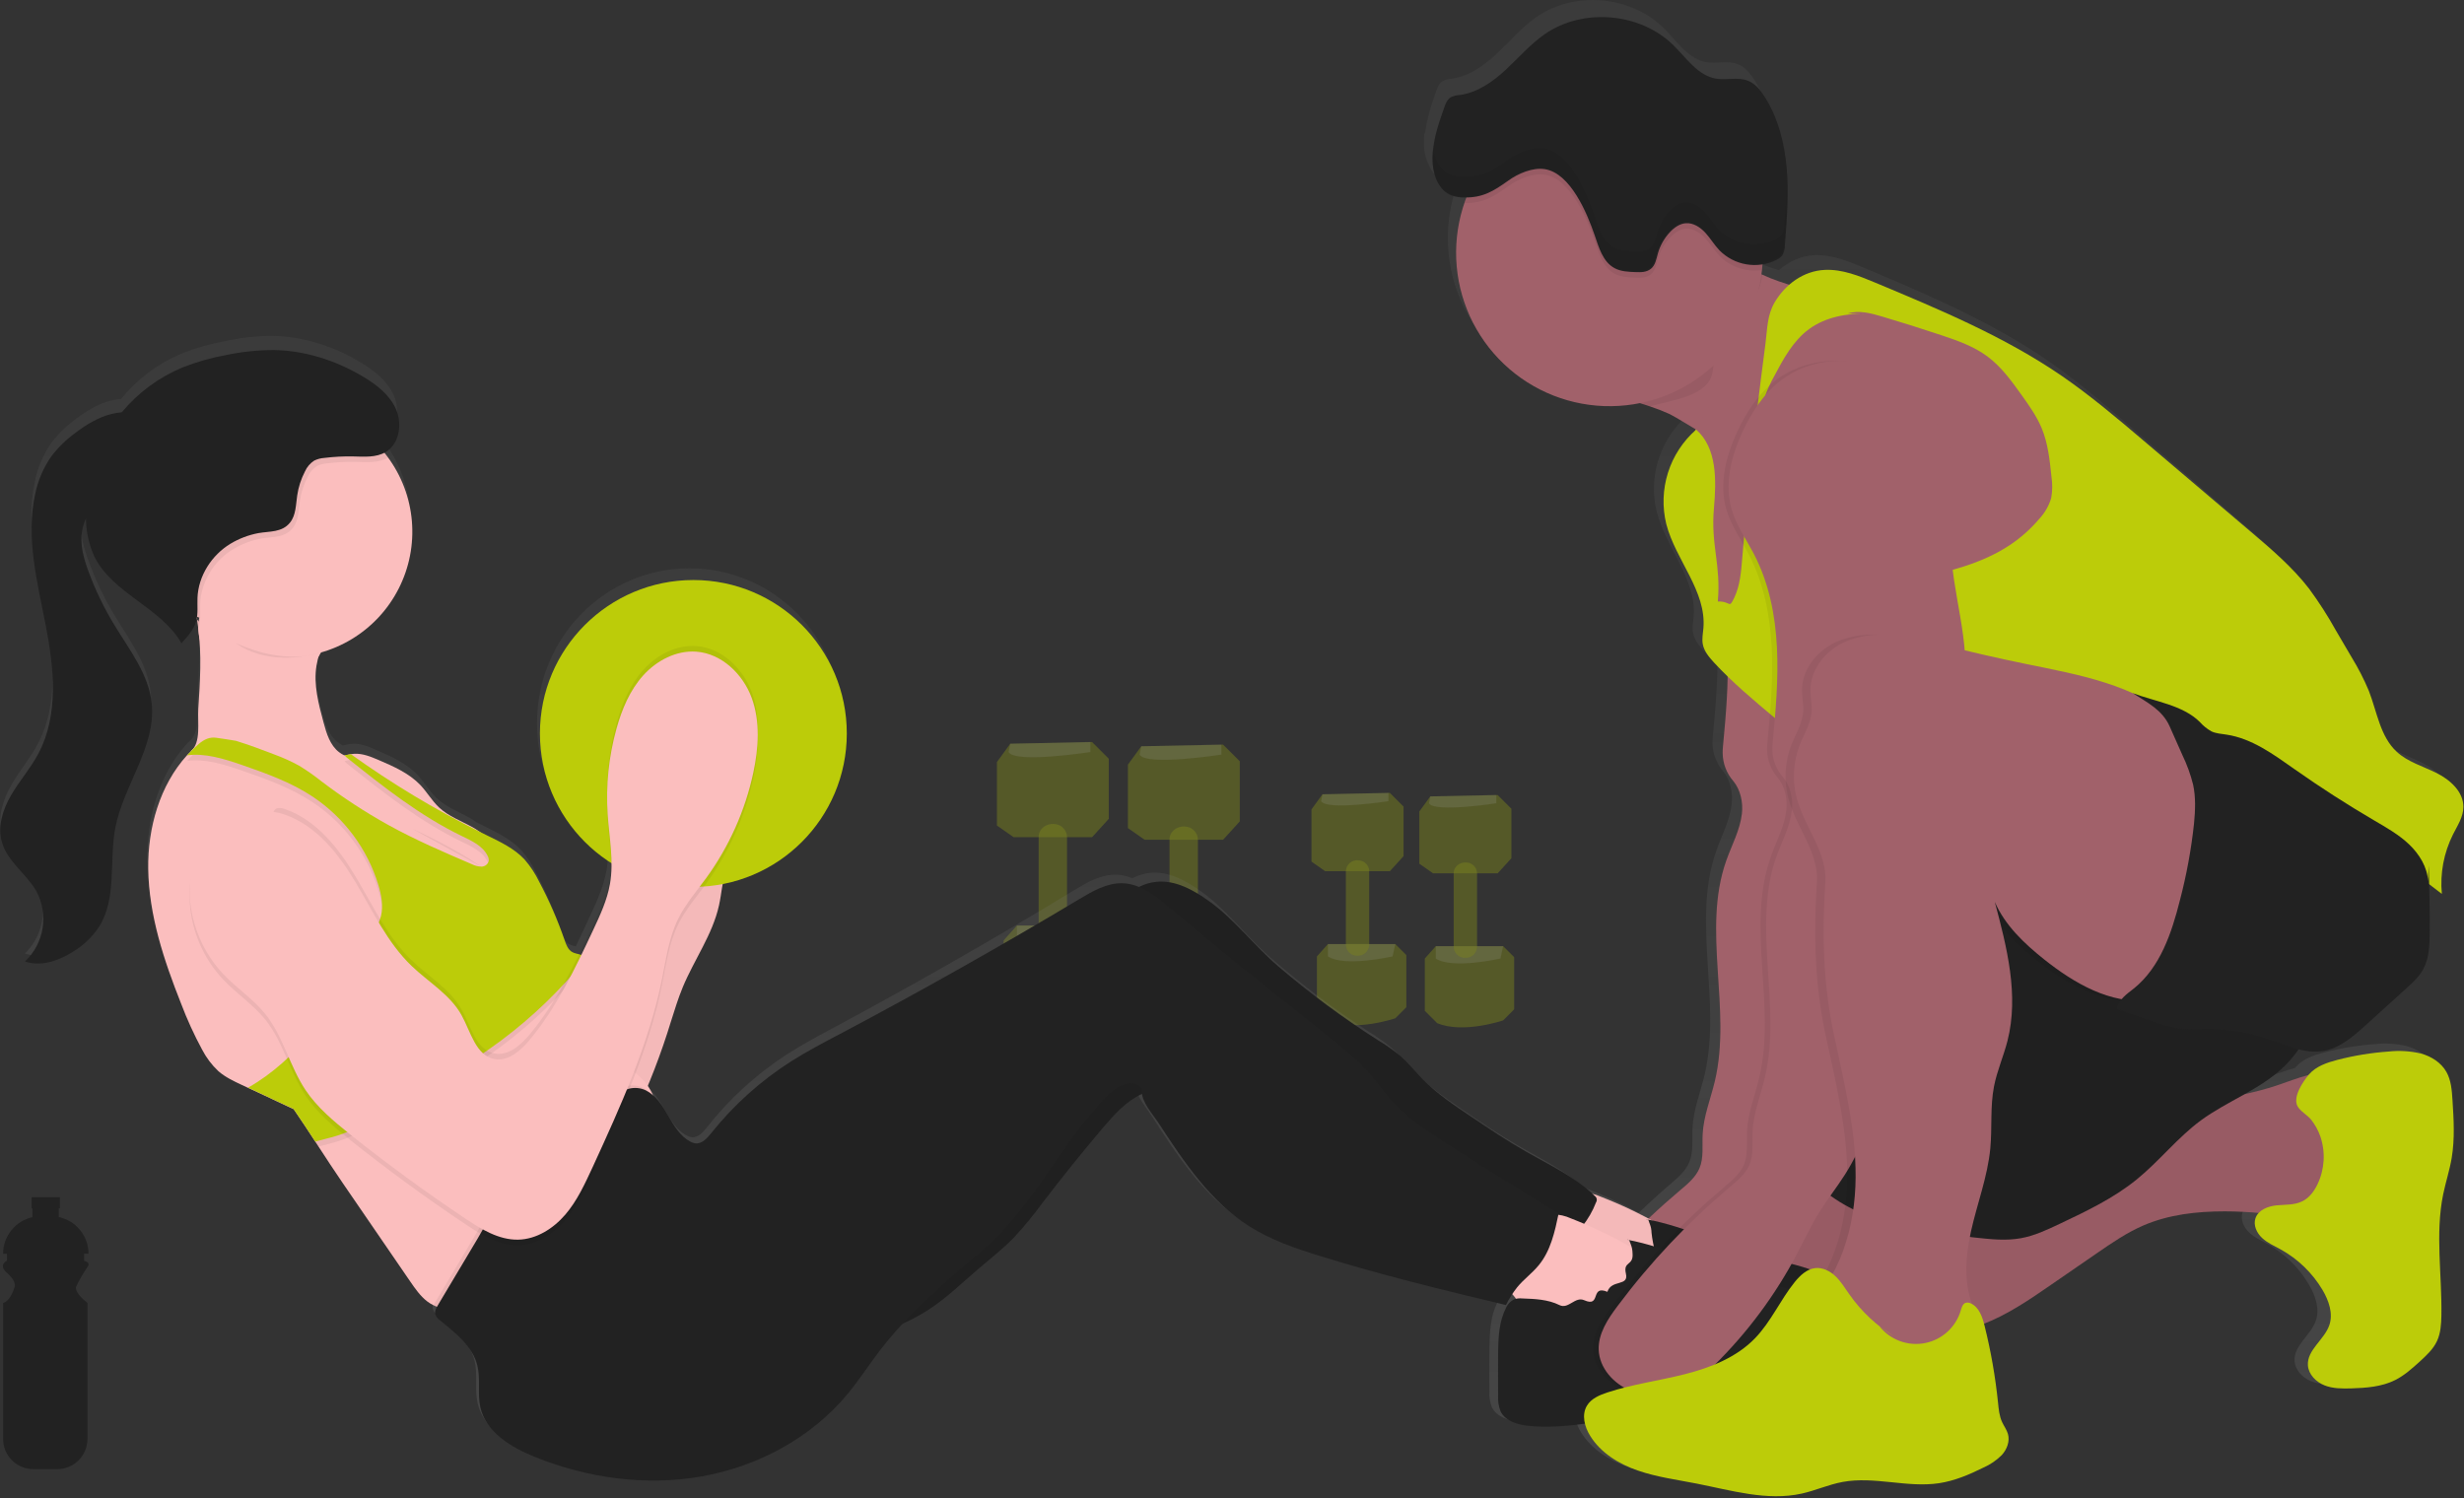 <svg width="1008" height="613" viewBox="0 0 1008 613" fill="none" xmlns="http://www.w3.org/2000/svg">
<rect x="0" y="0" width="1008" height="613" fill="#333333" stroke="none"/>
<g opacity="0.5">
<path opacity="0.5" d="M446.76 303.58L413.3 304.27L407.83 311.78V337.73L414.66 342.51H446.76L453.59 335V310.41L446.76 303.58Z" fill="#BCCC09"/>
<path opacity="0.2" d="M446.06 307.68C446.06 307.68 415.33 312.46 412.6 307.68L413.29 304.27L446.06 303.55V307.68Z" fill="white"/>
<path opacity="0.5" d="M449.49 378.7L454.95 384.17V410.17L449.49 415.55C449.49 415.55 429.69 422.38 416.71 416.91L410.56 410.77V384.77L416.03 378.62L449.49 378.7Z" fill="#BCCC09"/>
<path opacity="0.2" d="M448.12 384.85C448.12 384.85 424.22 390.31 416.03 384.85V378.7H449.49L448.12 384.85Z" fill="white"/>
<path opacity="0.5" d="M436.51 342.33V379.27C436.432 380.733 435.778 382.105 434.692 383.087C433.605 384.069 432.173 384.581 430.71 384.51V384.51C429.247 384.581 427.815 384.069 426.728 383.087C425.641 382.105 424.988 380.733 424.91 379.27V342.33C424.91 339.19 427.91 336.76 431.39 337.12C432.736 337.203 434.004 337.781 434.949 338.743C435.895 339.705 436.451 340.983 436.51 342.33V342.33Z" fill="#BCCC09"/>
<path opacity="0.5" d="M500.35 304.64L466.89 305.32L461.42 312.83V338.78L468.25 343.56H500.35L507.18 336.05V311.46L500.35 304.64Z" fill="#BCCC09"/>
<path opacity="0.2" d="M499.66 308.73C499.66 308.73 468.93 313.51 466.2 308.73L466.88 305.32L499.66 304.64V308.73Z" fill="white"/>
<path opacity="0.5" d="M503.06 379.75L508.52 385.22V411.22L503.06 416.63C503.06 416.63 483.25 423.46 470.28 417.99L464.13 411.85V385.9L469.6 379.75H503.06Z" fill="#BCCC09"/>
<path opacity="0.2" d="M501.71 385.9C501.71 385.9 477.81 391.36 469.62 385.9V379.75H503.06L501.71 385.9Z" fill="white"/>
<path opacity="0.5" d="M490.06 343.38V380.32C489.98 381.782 489.325 383.153 488.239 384.134C487.152 385.116 485.722 385.628 484.26 385.56V385.56C482.796 385.631 481.363 385.12 480.275 384.138C479.186 383.156 478.53 381.784 478.45 380.32V343.38C478.45 340.24 481.45 337.81 484.94 338.17C486.286 338.253 487.554 338.831 488.5 339.793C489.445 340.755 490.001 342.033 490.06 343.38V343.38Z" fill="#BCCC09"/>
<path opacity="0.5" d="M568.57 324.39L541.02 324.96L536.52 331.14V352.5L542.14 356.44H568.57L574.19 350.25V330.01L568.57 324.39Z" fill="#BCCC09"/>
<path opacity="0.2" d="M568 327.77C568 327.77 542.71 331.7 540.46 327.77L541.02 324.96L568.02 324.39L568 327.77Z" fill="white"/>
<path opacity="0.5" d="M570.81 386.23L575.31 390.73V412.09L570.81 416.59C570.81 416.59 554.51 422.21 543.81 417.71L538.75 412.65V391.29L543.25 386.23H570.81Z" fill="#BCCC09"/>
<path opacity="0.2" d="M569.69 391.29C569.69 391.29 550.01 395.79 543.27 391.29V386.23H570.81L569.69 391.29Z" fill="white"/>
<path opacity="0.5" d="M560.13 356.29V386.7C560.065 387.905 559.526 389.034 558.63 389.842C557.734 390.65 556.555 391.07 555.35 391.01V391.01C554.146 391.07 552.968 390.65 552.073 389.842C551.179 389.034 550.642 387.904 550.58 386.7V356.29C550.618 355.647 550.79 355.019 551.086 354.446C551.381 353.873 551.793 353.369 552.295 352.965C552.797 352.561 553.378 352.266 554 352.1C554.623 351.934 555.273 351.9 555.91 352C557.019 352.068 558.063 352.544 558.842 353.336C559.622 354.128 560.08 355.18 560.13 356.29Z" fill="#BCCC09"/>
<path opacity="0.5" d="M612.68 325.26L585.13 325.82L580.64 332V353.37L586.26 357.3H612.68L618.3 351.12V330.88L612.68 325.26Z" fill="#BCCC09"/>
<path opacity="0.2" d="M612.12 328.63C612.12 328.63 586.82 332.57 584.57 328.63L585.13 325.82L612.13 325.26L612.12 328.63Z" fill="white"/>
<path opacity="0.5" d="M614.93 387.1L619.42 391.59V412.95L614.93 417.45C614.93 417.45 598.62 423.07 587.93 418.58L582.88 413.55V392.16L587.38 387.1H614.93Z" fill="#BCCC09"/>
<path opacity="0.2" d="M613.8 392.16C613.8 392.16 594.13 396.65 587.38 392.16V387.1H614.93L613.8 392.16Z" fill="white"/>
<path opacity="0.5" d="M604.25 357.15V387.55C604.185 388.755 603.646 389.884 602.75 390.692C601.854 391.5 600.675 391.92 599.47 391.86C598.265 391.92 597.086 391.5 596.19 390.692C595.294 389.884 594.755 388.755 594.69 387.55V357.15C594.69 354.57 597.19 352.57 600.03 352.87C601.138 352.936 602.182 353.409 602.962 354.2C603.741 354.99 604.2 356.041 604.25 357.15V357.15Z" fill="#BCCC09"/>
</g>
<path d="M995.06 435.62C992.91 431.73 988.89 429.17 984.66 427.99C980.38 426.961 975.955 426.684 971.58 427.17C964.512 427.673 957.505 428.828 950.65 430.62C946.4 431.74 941.99 433.24 939.12 436.62C939.04 436.72 938.95 436.84 938.86 436.94C934.47 438.09 930.11 439.86 925.86 441.3C921.595 442.715 917.255 443.894 912.86 444.83C918.61 441.56 924.21 438.1 928.95 433.48C931.19 431.306 933.201 428.906 934.95 426.32C938.198 427.25 941.607 427.479 944.95 426.99C951.72 425.83 957.19 420.99 962.28 416.27L978.65 401.21C981.26 398.81 983.91 396.35 985.65 393.21C988 388.84 988.21 383.64 988.27 378.65C988.35 371.79 988.27 364.93 988.07 358.08L993.25 362.08C992.462 353.631 994.034 345.129 997.79 337.52C999.59 333.89 1001.95 330.28 1002 326.21C1002.08 319.93 996.68 314.99 991.15 312.21C985.62 309.43 979.4 307.65 974.87 303.38C968.13 297.03 966.87 286.9 963.54 278.2C961.565 273.437 959.225 268.833 956.54 264.43L950.06 253.13C946.801 247.175 943.167 241.434 939.18 235.94C932.44 227.05 923.95 219.72 915.52 212.47L871.68 174.7C861.02 165.51 850.32 156.31 838.79 148.27C815.4 131.96 789.01 120.76 762.79 109.67C756.19 106.87 749.32 104.03 742.18 104.37C736.802 104.718 731.705 106.9 727.74 110.55C723.982 109.409 720.307 108.012 716.74 106.37L716.46 106.24C716.54 105.65 716.63 105.07 716.69 104.48C716.78 103.7 716.83 102.92 716.89 102.13C718.865 101.826 720.777 101.201 722.55 100.28C723.45 99.855 724.245 99.237 724.88 98.47C725.685 97.135 726.098 95.599 726.07 94.04C726.87 83.59 727.67 73.04 726.81 62.64C725.95 52.24 723.34 41.71 717.81 32.87C716.1 30.13 713.96 27.46 710.99 26.27C706.99 24.67 702.36 26.16 698.09 25.44C690.7 24.19 686.09 16.96 680.74 11.63C667.21 -1.86 644.07 -3.89 628.45 7.03C622.53 11.18 617.79 16.81 612.51 21.77C607.23 26.73 601.04 31.22 593.91 32.19C592.596 32.246 591.309 32.587 590.14 33.19C588.68 34.11 588.02 35.88 587.46 37.52C585.46 43.18 583.54 48.99 582.93 54.91C582.86 54.55 582.8 54.19 582.74 53.83C582.468 56.023 582.411 58.236 582.57 60.44C582.77 63.248 583.582 65.979 584.95 68.44C586.088 70.78 588.03 72.632 590.42 73.66C592.111 74.258 593.896 74.546 595.69 74.51H596.48C596.19 75.28 595.91 76.05 595.65 76.83C593.423 83.439 592.292 90.367 592.3 97.34C592.3 132.34 620.23 160.7 654.71 160.7C658.86 160.68 662.997 160.244 667.06 159.4C668.41 159.83 669.76 160.27 671.06 160.74C673.722 161.62 676.333 162.648 678.88 163.82C679.96 164.33 684.33 166.88 689.61 170.17L689.25 170.92C684.099 175.731 680.32 181.826 678.301 188.579C676.282 195.332 676.095 202.501 677.76 209.35C681.58 224.22 694.11 236.97 692.85 252.28C692.67 254.46 692.21 256.67 692.58 258.83C693.09 261.83 695.12 264.27 697.15 266.49C698.91 268.43 700.74 270.31 702.6 272.15C702.45 281.92 701.6 291.68 700.68 301.42C700.6 302.27 700.58 303.13 700.57 304C700.624 308.211 702.153 312.27 704.89 315.47C707.79 319 708.95 324.29 708.4 329.01C707.61 335.77 704.28 341.9 702.05 348.31C691.99 377.14 704.35 409.65 697.39 439.42C695.68 446.75 692.8 453.88 692.39 461.42C692.16 466.13 692.9 471.07 691.09 475.42C689.52 479.2 686.25 481.93 683.16 484.58C678.793 488.32 674.54 492.187 670.4 496.18C664.143 492.759 657.684 489.72 651.06 487.08C649.98 486.645 648.878 486.264 647.76 485.94C639.94 478.62 630.08 473.94 620.82 468.56C613.14 464.11 605.82 459.11 598.46 454.11C591.46 449.31 584.31 444.47 578.39 438.3C575.39 435.18 572.72 431.74 569.49 428.89C566.651 426.527 563.643 424.374 560.49 422.45C546.302 413.259 532.775 403.084 520.01 392C510.28 383.56 502.32 372.69 491.92 365.12C485.55 360.48 478.14 356.25 470.34 357.12C467.857 357.412 465.447 358.154 463.23 359.31C461.163 358.434 458.954 357.939 456.71 357.85C450.37 357.65 444.55 361.09 439.11 364.4C407.11 383.847 374.61 402.427 341.61 420.14C334.95 423.72 328.25 427.27 321.89 431.37C309.481 439.397 298.485 449.422 289.35 461.04C287.67 463.17 285.55 465.59 282.88 465.27C282.149 465.158 281.446 464.907 280.81 464.53C276.7 462.3 274.18 457.99 271.81 453.9C270.09 450.9 268.23 447.77 265.71 445.49C265.171 444.071 264.451 442.726 263.57 441.49C267.12 432.73 270.18 423.76 273.02 414.73C274.5 409.99 275.93 405.22 277.82 400.62C282.48 389.24 289.91 378.93 292.54 366.89C293.17 363.98 293.54 360.99 294.03 358.05C322.78 352.39 344.48 326.71 344.48 295.87C344.48 260.87 316.54 232.51 282.07 232.51C247.6 232.51 219.67 260.87 219.67 295.87C219.639 306.523 222.288 317.013 227.373 326.374C232.458 335.735 239.816 343.667 248.77 349.44C248.77 349.56 248.77 349.68 248.77 349.79C248.71 351.801 248.513 353.806 248.18 355.79C247.03 362.49 244.18 368.79 241.31 374.9C239.41 378.99 237.51 383.1 235.54 387.18C234.595 386.99 233.677 386.681 232.81 386.26C231.12 385.32 230.38 383.26 229.74 381.44C226.908 373.1 223.441 364.99 219.37 357.18C217.782 353.86 215.765 350.764 213.37 347.97C209.15 343.35 203.37 340.61 197.78 337.84C196.78 337.36 195.85 336.84 194.89 336.38C194.06 335.763 193.191 335.198 192.29 334.69C187.64 332.06 182.48 330.17 178.6 326.49C175.69 323.73 173.69 320.14 170.97 317.21C166.44 312.34 160.19 309.56 154.12 306.91C150.96 305.53 147.64 304.12 144.19 304.31C143.704 304.334 143.22 304.387 142.74 304.47C141.91 304.612 141.089 304.798 140.28 305.03C139.493 304.612 138.749 304.116 138.06 303.55C134.35 300.69 132.91 295.78 131.7 291.21C129.7 283.57 127.59 275.66 128.83 267.84C129.046 266.491 129.34 265.155 129.71 263.84C130.02 263.33 130.32 262.84 130.59 262.29C138.552 259.897 145.826 255.636 151.807 249.862C157.788 244.088 162.303 236.968 164.975 229.096C167.647 221.224 168.399 212.827 167.168 204.605C165.938 196.384 162.76 188.575 157.9 181.83C157.39 181.13 156.9 180.45 156.33 179.77L156.93 179.44C162.46 176.06 163.72 167.98 161.16 161.96C158.6 155.94 153.16 151.69 147.65 148.35C146.85 147.86 146.04 147.4 145.22 146.94L144.52 146.56C143.9 146.22 143.29 145.89 142.67 145.56L141.94 145.19C141.21 144.82 140.48 144.47 139.75 144.13L139.42 143.97C138.51 143.56 137.6 143.16 136.68 142.78C135.79 142.41 134.9 142.07 134 141.78L133.63 141.64C132.78 141.33 131.92 141.04 131.06 140.76L130.87 140.7C124.58 138.655 118.023 137.55 111.41 137.42C104.937 137.459 98.485 138.173 92.16 139.55C86.002 140.665 79.971 142.397 74.16 144.72C64.555 148.79 56.088 155.14 49.49 163.22C48.099 163.325 46.721 163.553 45.37 163.9C39.96 165.27 35.09 168.29 30.64 171.71C26.913 174.45 23.61 177.725 20.84 181.43C17.577 186.177 15.327 191.545 14.23 197.2C10.44 214.93 15.1 233.2 18.53 251.02C21.96 268.84 23.94 288.26 15.53 304.25C12.36 310.25 7.86 315.46 4.53 321.35C1.2 327.24 -1.11 334.35 0.81 340.88C3.14 348.81 10.81 353.8 14.81 361C19.49 369.39 18.2 380.66 12.08 388C11.81 388.32 11.54 388.64 11.25 389C10.96 389.36 10.55 389.74 10.17 390.08C16.48 392.3 23.51 389.91 29.17 386.35C33.697 383.676 37.535 379.981 40.38 375.56C47.53 363.82 44.32 348.64 46.84 335.07C50.15 317.3 63.51 301.45 61.67 283.46C60.43 271.39 52.55 261.3 46.36 250.92C42.245 243.953 38.797 236.614 36.06 229C35.95 228.68 35.84 228.35 35.72 228C33.91 222.85 32.52 217.39 33.45 212C33.767 210.254 34.291 208.552 35.01 206.93C35.01 207.12 35.01 207.32 35.01 207.51C35.132 212.723 36.291 217.86 38.42 222.62C44.67 235.62 59.71 241.62 69.26 252.16C69.66 252.6 70.04 253.05 70.42 253.51C70.53 253.63 70.63 253.76 70.73 253.89L71.54 254.89L71.88 255.36C72.13 255.71 72.38 256.06 72.61 256.42L72.92 256.87C73.24 257.38 73.56 257.87 73.86 258.42C76.29 255.73 78.8 252.9 79.78 249.42C79.87 249.12 79.93 248.81 79.99 248.5C80.07 248.58 80.14 248.67 80.22 248.76C80.41 249.83 80.56 250.9 80.7 251.98C80.7 253.523 80.864 255.062 81.19 256.57C81.95 266.17 81.34 276.03 80.7 285.66C80.36 290.81 81.7 298.46 78.42 302.3L78.32 302.41C78.128 302.634 77.917 302.841 77.69 303.03V303.03C77.13 303.61 76.56 304.18 76.03 304.78C65.03 317.18 60.03 334.78 60.29 351.64C60.55 370.83 66.68 389.42 73.63 407.27C76.057 413.787 78.917 420.134 82.19 426.27C83.88 429.583 86.114 432.588 88.8 435.16C91.61 437.65 95.03 439.29 98.4 440.89C99.24 441.29 100.09 441.68 100.93 442.09L103.08 443.09L119.45 450.87C122.45 455.28 125.35 459.81 128.28 464.35C128.7 464.99 129.11 465.65 129.54 466.29C132.74 471.29 135.96 476.29 139.24 481.15L166.83 522.01C168.83 525.01 170.92 528.01 173.73 530.23C174.529 530.858 175.394 531.398 176.31 531.84C176.775 532.064 177.252 532.261 177.74 532.43C177.134 533.339 176.875 534.436 177.01 535.52C177.379 536.582 178.08 537.498 179.01 538.13C185.25 543.29 192.18 548.73 194.14 556.66C195.53 562.31 194.14 568.36 195.39 574.04C197.68 584.28 207.81 590.49 217.39 594.43C238.86 603.25 262.71 606.64 285.52 602.54C308.33 598.44 330 586.61 344.77 568.54C349.31 562.96 353.18 556.87 357.49 551.11C360.49 547.05 363.79 543.18 367.2 539.45C370.88 537.767 374.426 535.808 377.81 533.59C385.02 528.8 391.23 522.65 397.81 516.95C402.72 512.67 407.86 508.63 412.37 503.95C416.419 499.511 420.203 494.836 423.7 489.95C431.7 479.35 439.963 468.96 448.49 458.78C453.05 453.33 457.88 447.78 464.25 444.78L464.54 444.66C465.3 449.14 468.85 452.94 471.34 456.81C481.64 472.81 492.42 489.28 508.34 499.48C517.06 505.06 526.92 508.48 536.76 511.6C561.76 519.5 587.16 525.7 612.58 531.91C613.42 530.31 614.24 528.83 615.16 527.39C615.554 527.807 615.921 528.247 616.26 528.71C616.37 528.87 616.46 529.04 616.57 529.2C616.386 529.236 616.206 529.286 616.03 529.35C614.398 530.11 613.115 531.461 612.44 533.13C609.7 538.62 609.44 544.99 609.31 551.13C609.22 557.13 609.31 563.13 609.31 569.13C609.164 571.37 609.505 573.615 610.31 575.71C612.25 579.71 617.18 581.2 621.59 581.71C629.25 582.56 636.97 581.84 644.59 580.81C645.03 582.607 645.749 584.325 646.72 585.9C651 592.9 658.39 597.52 666.08 600.23C673.77 602.94 681.92 604.02 689.91 605.61C704.1 608.43 718.62 612.94 732.73 609.76C738.36 608.49 743.73 606.03 749.36 604.95C762.25 602.51 775.61 607.45 788.59 605.47C794.86 604.47 800.79 601.97 806.47 599.1C809.333 597.844 811.93 596.052 814.12 593.82C816.2 591.48 817.45 588.16 816.59 585.13C816.1 583.39 814.98 581.91 814.23 580.27C813.225 577.647 812.654 574.877 812.54 572.07C811.496 561.449 809.698 550.916 807.16 540.55C807.09 540.26 807.01 539.96 806.93 539.66C816.74 535.77 825.53 529.66 834.21 523.58L852.88 510.52C858.88 506.29 865.03 502.04 871.77 499.08C882.11 494.54 893.56 493.24 904.83 493.25C909.44 493.25 914.06 493.48 918.65 493.9C918.065 494.538 917.625 495.296 917.36 496.12C916.44 498.98 917.9 502.12 920.07 504.21C922.24 506.3 925.07 507.48 927.62 508.93C934.666 512.897 940.532 518.664 944.62 525.64C947.18 530.03 949.04 535.36 947.42 540.19C945.42 546.25 938.29 550.43 938.7 556.81C938.94 560.57 941.97 563.68 945.42 565.07C948.87 566.46 952.7 566.44 956.42 566.33C962.51 566.14 968.78 565.67 974.23 562.9C977.9 561.03 981.01 558.21 984.06 555.42C986.84 552.87 989.68 550.22 991.26 546.78C992.74 543.54 992.97 539.87 993.04 536.31C993.34 519.55 990.45 502.56 993.78 486.14C994.78 481.14 996.38 476.25 997.23 471.21C998.57 463.21 998.06 455.13 997.55 447.09C997.3 443.13 997 439.05 995.06 435.62Z" fill="url(#paint0_linear)"/>
<path opacity="0.06" d="M783.78 203.83C779.85 206.48 778.48 211.6 777.98 216.32C775.85 236.39 784.13 256.26 783.58 276.43C783.14 292.48 777.16 307.79 771.26 322.72C761.2 348.19 755.96 375.85 753.93 403.16C751.9 430.47 748.93 458.91 734.27 482.01C730.94 487.24 727.06 492.1 723.8 497.36C720.38 502.86 717.67 508.76 714.65 514.48C705.752 531.373 694.282 546.781 680.65 560.15C676.65 564.05 672.41 567.83 667.31 570.08C664.023 571.506 660.485 572.26 656.902 572.298C653.32 572.336 649.766 571.656 646.45 570.3C639.61 567.47 633.85 561.09 633.57 553.69C633.32 547.07 637.27 541.1 641.23 535.8C654.652 517.844 670.086 501.484 687.23 487.04C690.34 484.42 693.62 481.71 695.23 477.97C697.04 473.66 696.3 468.77 696.53 464.1C696.9 456.65 699.8 449.58 701.53 442.32C708.53 412.83 696.09 380.63 706.21 352.06C708.46 345.71 711.8 339.64 712.59 332.95C713.15 328.27 711.99 323.04 709.06 319.53C706.316 316.376 704.782 312.35 704.73 308.17C704.73 307.31 704.73 306.46 704.83 305.62C706.05 292.53 707.26 279.38 706.6 266.25C705.94 253.12 703.33 239.92 697.27 228.25C694.13 222.2 690.07 216.54 688.13 210.01C685.01 199.44 687.89 188.01 692.54 178.01C696.17 170.19 701.01 162.74 707.77 157.38C720.33 147.43 739.13 146.28 752.88 154.51C763.02 160.57 769.96 170.76 775.59 181.15C779.63 188.74 783.84 195.17 783.78 203.83Z" fill="black"/>
<path d="M750.45 124.13C748.53 129.31 746.62 134.49 744.72 139.67C743.46 143.07 742.21 146.5 740.91 149.9C734.91 165.57 728.2 180.99 717.7 193.96C719.27 192.02 704.5 182.26 693.61 175.6C688.3 172.33 683.9 169.81 682.82 169.31C680.253 168.15 677.626 167.129 674.95 166.25C670.8 164.85 666.6 163.64 662.45 162.13C652.85 158.66 659.56 153.45 663.67 147.85C677.12 129.51 679.67 104.45 694.94 87.6C700.54 98.24 709.399 106.808 720.22 112.05C720.43 112.16 720.65 112.26 720.87 112.35C729.94 116.59 739.96 118.42 749.34 121.97C749.85 122.16 750.44 122.43 750.61 122.97C750.674 123.364 750.618 123.768 750.45 124.13Z" fill="#A1616A"/>
<path d="M724.34 494.55C719.996 500.774 717.292 507.993 716.479 515.539C715.666 523.085 716.771 530.714 719.69 537.72C720.428 539.678 721.577 541.454 723.06 542.93C724.948 544.405 727.147 545.431 729.49 545.93C749.35 551.58 770.55 550.47 790.89 546.93C797.78 545.87 804.552 544.145 811.11 541.78C821.18 537.93 830.17 531.78 839.05 525.64L857.83 512.7C863.91 508.51 870.04 504.3 876.83 501.36C887.23 496.87 898.75 495.58 910.08 495.59C919.812 495.602 929.522 496.529 939.08 498.36C945.45 499.59 953.08 500.86 957.56 496.21C960.12 493.58 960.88 489.73 961.38 486.1C963.358 471.976 963.321 457.643 961.27 443.53C961.22 442.343 960.789 441.203 960.04 440.28C959.334 439.681 958.475 439.29 957.56 439.15C948.71 437.15 939.83 441.3 931.23 444.15C913.36 450.09 894.17 450.8 875.99 455.69C856.91 460.82 838.99 470.53 819.27 472.5C809.87 473.44 800.43 472.62 791.01 472.83C782.27 473.02 774.12 476.04 765.56 476.4C749.06 477.13 734.71 480.01 724.34 494.55Z" fill="#A1616A"/>
<path opacity="0.06" d="M724.34 494.55C719.996 500.774 717.292 507.993 716.479 515.539C715.666 523.085 716.771 530.714 719.69 537.72C720.428 539.678 721.577 541.454 723.06 542.93C724.948 544.405 727.147 545.431 729.49 545.93C749.35 551.58 770.55 550.47 790.89 546.93C797.78 545.87 804.552 544.145 811.11 541.78C821.18 537.93 830.17 531.78 839.05 525.64L857.83 512.7C863.91 508.51 870.04 504.3 876.83 501.36C887.23 496.87 898.75 495.58 910.08 495.59C919.812 495.602 929.522 496.529 939.08 498.36C945.45 499.59 953.08 500.86 957.56 496.21C960.12 493.58 960.88 489.73 961.38 486.1C963.358 471.976 963.321 457.643 961.27 443.53C961.22 442.343 960.789 441.203 960.04 440.28C959.334 439.681 958.475 439.29 957.56 439.15C948.71 437.15 939.83 441.3 931.23 444.15C913.36 450.09 894.17 450.8 875.99 455.69C856.91 460.82 838.99 470.53 819.27 472.5C809.87 473.44 800.43 472.62 791.01 472.83C782.27 473.02 774.12 476.04 765.56 476.4C749.06 477.13 734.71 480.01 724.34 494.55Z" fill="black"/>
<path d="M740.48 473.41C740.01 475.62 739.59 477.96 740.25 480.12C741.069 482.244 742.452 484.104 744.25 485.5C761.25 500.72 785.54 503.87 808.25 506.34C814.4 507.01 820.66 507.68 826.75 506.57C832.3 505.57 837.48 503.12 842.59 500.7C853.59 495.49 864.65 490.22 874.08 482.56C883.33 475.06 890.75 465.46 900.33 458.39C911.22 450.39 924.61 445.81 934.33 436.39C941.357 429.61 946.029 420.758 947.66 411.13C948.76 404.56 948.4 397.85 947.66 391.23C946.87 383.62 945.6 375.88 941.98 369.14C937.79 361.34 930.75 355.45 923.32 350.61C907.6 340.39 889.09 334.05 870.32 334.21C844.32 334.44 820.32 349.57 801.66 366.56C781.922 384.555 765.948 406.283 754.66 430.49C748.287 444.199 743.529 458.602 740.48 473.41V473.41Z" fill="#222222"/>
<path opacity="0.06" d="M740.48 473.41C740.01 475.62 739.59 477.96 740.25 480.12C741.069 482.244 742.452 484.104 744.25 485.5C761.25 500.72 785.54 503.87 808.25 506.34C814.4 507.01 820.66 507.68 826.75 506.57C832.3 505.57 837.48 503.12 842.59 500.7C853.59 495.49 864.65 490.22 874.08 482.56C883.33 475.06 890.75 465.46 900.33 458.39C911.22 450.39 924.61 445.81 934.33 436.39C941.357 429.61 946.029 420.758 947.66 411.13C948.76 404.56 948.4 397.85 947.66 391.23C946.87 383.62 945.6 375.88 941.98 369.14C937.79 361.34 930.75 355.45 923.32 350.61C907.6 340.39 889.09 334.05 870.32 334.21C844.32 334.44 820.32 349.57 801.66 366.56C781.922 384.555 765.948 406.283 754.66 430.49C748.287 444.199 743.529 458.602 740.48 473.41V473.41Z" fill="black"/>
<path d="M783.78 203.83C779.85 206.48 778.48 211.6 777.98 216.32C775.85 236.39 784.13 256.26 783.58 276.43C783.14 292.48 777.16 307.79 771.26 322.72C761.2 348.19 755.96 375.85 753.93 403.16C751.9 430.47 748.93 458.91 734.27 482.01C730.94 487.24 727.06 492.1 723.8 497.36C720.38 502.86 717.67 508.76 714.65 514.48C705.752 531.373 694.282 546.781 680.65 560.15C676.65 564.05 672.41 567.83 667.31 570.08C664.023 571.506 660.485 572.26 656.902 572.298C653.32 572.336 649.766 571.656 646.45 570.3C639.61 567.47 633.85 561.09 633.57 553.69C633.32 547.07 637.27 541.1 641.23 535.8C654.652 517.844 670.086 501.484 687.23 487.04C690.34 484.42 693.62 481.71 695.23 477.97C697.04 473.66 696.3 468.77 696.53 464.1C696.9 456.65 699.8 449.58 701.53 442.32C708.53 412.83 696.09 380.63 706.21 352.06C708.46 345.71 711.8 339.64 712.59 332.95C713.15 328.27 711.99 323.04 709.06 319.53C706.316 316.376 704.782 312.35 704.73 308.17C704.73 307.31 704.73 306.46 704.83 305.62C706.05 292.53 707.26 279.38 706.6 266.25C705.94 253.12 703.33 239.92 697.27 228.25C694.13 222.2 690.07 216.54 688.13 210.01C685.01 199.44 687.89 188.01 692.54 178.01C696.17 170.19 701.01 162.74 707.77 157.38C720.33 147.43 739.13 146.28 752.88 154.51C763.02 160.57 769.96 170.76 775.59 181.15C779.63 188.74 783.84 195.17 783.78 203.83Z" fill="#A1616A"/>
<path d="M728.53 271.01C749.434 271.01 766.38 244.42 766.38 211.62C766.38 178.82 749.434 152.23 728.53 152.23C707.626 152.23 690.68 178.82 690.68 211.62C690.68 244.42 707.626 271.01 728.53 271.01Z" fill="#A1616A"/>
<path d="M632 521.97C633.118 523.545 633.877 525.347 634.222 527.248C634.568 529.148 634.492 531.102 634 532.97C637.568 535.532 641.905 536.795 646.29 536.55C650.642 536.313 654.921 535.328 658.94 533.64C662.435 532.366 665.744 530.63 668.78 528.48C674 524.62 677.78 519.1 680.78 513.38C682.47 510.22 683.91 506.13 681.78 503.29C680.943 502.326 679.923 501.538 678.78 500.97C671.075 496.575 663.053 492.761 654.78 489.56C652.509 488.513 650.041 487.961 647.54 487.94C644.47 488.11 641.68 489.79 639.24 491.67C633.756 495.935 629.334 501.411 626.32 507.67C625.38 509.67 622.54 514.42 623.95 516.48C624.59 517.43 626.95 517.76 627.95 518.36C629.54 519.263 630.92 520.494 632 521.97V521.97Z" fill="#FBBEBE"/>
<path opacity="0.03" d="M632 521.97C633.118 523.545 633.877 525.347 634.222 527.248C634.568 529.148 634.492 531.102 634 532.97C637.568 535.532 641.905 536.795 646.29 536.55C650.642 536.313 654.921 535.328 658.94 533.64C662.435 532.366 665.744 530.63 668.78 528.48C674 524.62 677.78 519.1 680.78 513.38C682.47 510.22 683.91 506.13 681.78 503.29C680.943 502.326 679.923 501.538 678.78 500.97C671.075 496.575 663.053 492.761 654.78 489.56C652.509 488.513 650.041 487.961 647.54 487.94C644.47 488.11 641.68 489.79 639.24 491.67C633.756 495.935 629.334 501.411 626.32 507.67C625.38 509.67 622.54 514.42 623.95 516.48C624.59 517.43 626.95 517.76 627.95 518.36C629.54 519.263 630.92 520.494 632 521.97V521.97Z" fill="black"/>
<path d="M673.41 498.8C690.33 501.94 705.89 510.12 722.52 514.53C729.25 516.31 736.18 517.53 742.61 520.15C749.04 522.77 755.1 527.25 757.87 533.63C759.041 536.692 759.817 539.891 760.18 543.15C760.9 547.76 761.49 552.91 758.75 556.69C755.86 560.69 750.4 561.57 745.51 562.16C727.93 564.25 710.35 566.35 692.71 567.83C689.138 568.047 685.582 568.471 682.06 569.1C679.16 569.68 676.33 570.56 673.45 571.24C669.72 572.11 665.93 572.66 662.15 573.24C652.48 574.63 642.7 576.02 632.99 574.96C628.56 574.47 623.6 573.04 621.65 569.04C620.841 566.967 620.499 564.74 620.65 562.52C620.6 556.58 620.55 550.65 620.65 544.72C620.74 538.63 621.04 532.31 623.8 526.88C624.484 525.217 625.775 523.877 627.41 523.13C628.416 522.842 629.468 522.747 630.51 522.85C635.71 523.03 641.09 523.25 645.74 525.57C649.43 527.4 652.43 530.45 656.19 532.11C663.31 535.27 671.9 533 679.11 535.97C680.79 530.79 680.41 525.55 679.16 520.24C677.91 514.93 676.16 509.72 675.63 504.3C675.609 503.109 675.379 501.931 674.95 500.82C674.41 499.71 674.59 498.63 673.41 498.8Z" fill="#222222"/>
<path opacity="0.06" d="M673.41 498.8C690.33 501.94 705.89 510.12 722.52 514.53C729.25 516.31 736.18 517.53 742.61 520.15C749.04 522.77 755.1 527.25 757.87 533.63C759.041 536.692 759.817 539.891 760.18 543.15C760.9 547.76 761.49 552.91 758.75 556.69C755.86 560.69 750.4 561.57 745.51 562.16C727.93 564.25 710.35 566.35 692.71 567.83C689.138 568.047 685.582 568.471 682.06 569.1C679.16 569.68 676.33 570.56 673.45 571.24C669.72 572.11 665.93 572.66 662.15 573.24C652.48 574.63 642.7 576.02 632.99 574.96C628.56 574.47 623.6 573.04 621.65 569.04C620.841 566.967 620.499 564.74 620.65 562.52C620.6 556.58 620.55 550.65 620.65 544.72C620.74 538.63 621.04 532.31 623.8 526.88C624.484 525.217 625.775 523.877 627.41 523.13C628.416 522.842 629.468 522.747 630.51 522.85C635.71 523.03 641.09 523.25 645.74 525.57C649.43 527.4 652.43 530.45 656.19 532.11C663.31 535.27 671.9 533 679.11 535.97C680.79 530.79 680.41 525.55 679.16 520.24C677.91 514.93 676.16 509.72 675.63 504.3C675.609 503.109 675.379 501.931 674.95 500.82C674.41 499.71 674.59 498.63 673.41 498.8Z" fill="black"/>
<path d="M108.2 328.29C104.79 327.21 101.5 330.23 99.59 333.29C91.65 345.77 92.3 362.43 98.65 375.79C100.161 379.178 102.245 382.28 104.81 384.96C108.25 388.35 112.68 390.52 116.81 392.96C128.27 399.73 138.091 408.95 145.57 419.96C150.46 427.17 154.31 435.1 159.86 441.81C173.52 458.33 195.97 465.81 209.22 482.61C212.39 486.61 215.07 491.25 219.3 494.16C221.815 495.889 224.745 496.915 227.789 497.133C230.833 497.35 233.879 496.751 236.614 495.398C239.349 494.044 241.673 491.985 243.346 489.432C245.019 486.88 245.98 483.928 246.13 480.88C251.28 473.31 255.49 464.95 259.5 456.71C265.433 444.133 270.446 431.142 274.5 417.84C275.99 413.14 277.43 408.41 279.33 403.84C284.02 392.56 291.49 382.35 294.13 370.43C295.19 365.65 295.45 360.68 296.99 356.04C298.369 351.875 300.729 348.103 303.87 345.04C314.27 334.93 319.87 320.2 328.14 308.3C331.5 303.49 334.99 298.69 337.21 293.25C339.43 287.81 340.28 281.58 338.21 276.08C336.14 270.58 330.73 266.14 324.87 266.45C322.247 266.722 319.703 267.503 317.38 268.75C309.304 272.582 301.896 277.687 295.44 283.87C292.617 286.587 289.946 289.458 287.44 292.47C275.22 307.07 265.66 324.79 264.82 343.81C264.54 350.33 265.06 357.56 260.92 362.61C249.5 376.56 245.83 395.74 236.09 410.92C231.58 417.92 226.41 425.17 218.7 428.36C217.561 428.908 216.301 429.156 215.04 429.08C211.96 428.73 210.19 425.49 208.89 422.67C203.81 411.671 197.931 401.06 191.3 390.92C188.68 386.92 185.79 382.82 181.6 380.47C178.74 378.88 175.42 378.17 172.73 376.31C168.98 373.72 167.02 369.31 165.07 365.18C158.75 351.841 150.748 339.366 141.26 328.06C136.92 322.89 131.2 317.55 124.5 318.32C118.12 319.07 114.22 325.78 108.2 328.29Z" fill="#FBBEBE"/>
<path opacity="0.03" d="M108.2 328.29C104.79 327.21 101.5 330.23 99.59 333.29C91.65 345.77 92.3 362.43 98.65 375.79C100.161 379.178 102.245 382.28 104.81 384.96C108.25 388.35 112.68 390.52 116.81 392.96C128.27 399.73 138.091 408.95 145.57 419.96C150.46 427.17 154.31 435.1 159.86 441.81C173.52 458.33 195.97 465.81 209.22 482.61C212.39 486.61 215.07 491.25 219.3 494.16C221.815 495.889 224.745 496.915 227.789 497.133C230.833 497.35 233.879 496.751 236.614 495.398C239.349 494.044 241.673 491.985 243.346 489.432C245.019 486.88 245.98 483.928 246.13 480.88C251.28 473.31 255.49 464.95 259.5 456.71C265.433 444.133 270.446 431.142 274.5 417.84C275.99 413.14 277.43 408.41 279.33 403.84C284.02 392.56 291.49 382.35 294.13 370.43C295.19 365.65 295.45 360.68 296.99 356.04C298.369 351.875 300.729 348.103 303.87 345.04C314.27 334.93 319.87 320.2 328.14 308.3C331.5 303.49 334.99 298.69 337.21 293.25C339.43 287.81 340.28 281.58 338.21 276.08C336.14 270.58 330.73 266.14 324.87 266.45C322.247 266.722 319.703 267.503 317.38 268.75C309.304 272.582 301.896 277.687 295.44 283.87C292.617 286.587 289.946 289.458 287.44 292.47C275.22 307.07 265.66 324.79 264.82 343.81C264.54 350.33 265.06 357.56 260.92 362.61C249.5 376.56 245.83 395.74 236.09 410.92C231.58 417.92 226.41 425.17 218.7 428.36C217.561 428.908 216.301 429.156 215.04 429.08C211.96 428.73 210.19 425.49 208.89 422.67C203.81 411.671 197.931 401.06 191.3 390.92C188.68 386.92 185.79 382.82 181.6 380.47C178.74 378.88 175.42 378.17 172.73 376.31C168.98 373.72 167.02 369.31 165.07 365.18C158.75 351.841 150.748 339.366 141.26 328.06C136.92 322.89 131.2 317.55 124.5 318.32C118.12 319.07 114.22 325.78 108.2 328.29Z" fill="black"/>
<path d="M107.5 280.51C122.058 280.51 133.86 269.859 133.86 256.72C133.86 243.581 122.058 232.93 107.5 232.93C92.942 232.93 81.14 243.581 81.14 256.72C81.14 269.859 92.942 280.51 107.5 280.51Z" fill="#FBBEBE"/>
<path d="M132.22 261.32C137.461 261.32 141.71 257.071 141.71 251.83C141.71 246.589 137.461 242.34 132.22 242.34C126.979 242.34 122.73 246.589 122.73 251.83C122.73 257.071 126.979 261.32 132.22 261.32Z" fill="#FBBEBE"/>
<path d="M110.96 256.72C131.013 256.72 147.27 252.373 147.27 247.01C147.27 241.647 131.013 237.3 110.96 237.3C90.907 237.3 74.65 241.647 74.65 247.01C74.65 252.373 90.907 256.72 110.96 256.72Z" fill="#FBBEBE"/>
<path d="M78.58 244.94C79.463 247.74 80.158 250.597 80.66 253.49C77.611 250.395 74.97 246.924 72.8 243.16C72.215 242.511 71.745 241.767 71.41 240.96C68.17 233.42 65.96 225.79 65.96 217.53C65.959 207.953 68.636 198.566 73.689 190.43C78.742 182.294 85.968 175.733 94.553 171.488C103.138 167.242 112.739 165.482 122.272 166.405C131.804 167.329 140.889 170.899 148.499 176.713C156.11 182.527 161.943 190.353 165.34 199.308C168.737 208.262 169.563 217.988 167.724 227.387C165.886 236.786 161.455 245.484 154.934 252.498C148.413 259.512 140.06 264.563 130.82 267.08C132.39 262.02 134.54 257.08 134.82 251.83C134.989 250.079 134.735 248.313 134.08 246.68C133.202 244.943 131.907 243.452 130.31 242.34C124.59 237.97 117.23 236.06 110.03 236.18C102.822 236.479 95.74 238.178 89.18 241.18C87.11 242.07 84.63 243.27 82.18 244.09C81.012 244.495 79.806 244.78 78.58 244.94V244.94Z" fill="#FBBEBE"/>
<path d="M208.83 357.32C205.54 362.59 198.51 364.2 192.33 363.73C180.81 362.88 170.33 356.73 161.43 349.33C152.53 341.93 144.75 333.33 135.65 326.21C118.72 312.94 99.65 307.61 78.11 307.3C82.32 303.81 80.77 295.53 81.11 290.09C81.85 279.09 82.55 267.8 81.11 256.96C80.96 255.79 80.79 254.64 80.59 253.49C80.93 253.85 81.29 254.2 81.66 254.56C88.066 260.707 95.954 265.091 104.556 267.285C113.159 269.479 122.183 269.408 130.75 267.08C130.199 268.822 129.768 270.599 129.46 272.4C128.22 280.13 130.3 287.97 132.35 295.54C133.57 300.07 135.02 304.93 138.75 307.76C141.17 309.6 144.22 310.32 147.09 311.29C152.811 313.24 158.092 316.298 162.63 320.29C165.79 323.06 168.63 326.29 172.02 328.7C175.244 330.74 178.64 332.493 182.17 333.94C190.833 337.938 199.018 342.899 206.57 348.73C207.995 349.619 209.104 350.935 209.74 352.49C209.927 353.315 209.942 354.169 209.786 354.999C209.629 355.83 209.304 356.62 208.83 357.32V357.32Z" fill="#FBBEBE"/>
<path d="M267.9 454.21C267.21 458.77 263.03 462.33 260.08 465.87C252.06 475.55 243.93 485.26 234.96 494.12C225.36 503.59 214.82 512.03 204.29 520.47L190.63 531.4C188.945 532.941 186.97 534.13 184.82 534.9C182.302 535.528 179.641 535.212 177.34 534.01C176.424 533.571 175.556 533.038 174.75 532.42C171.92 530.22 169.84 527.22 167.81 524.27C158.57 510.783 149.32 497.293 140.06 483.8C136.76 478.98 133.52 474.03 130.3 469.08C129.87 468.44 129.46 467.79 129.03 467.15C126.09 462.65 123.16 458.15 120.15 453.8L103.69 446.09L101.53 445.09L98.98 443.9C95.59 442.31 92.15 440.69 89.33 438.23C86.63 435.692 84.381 432.713 82.68 429.42C79.386 423.331 76.506 417.026 74.06 410.55C67.06 392.88 60.9 374.46 60.64 355.44C60.41 338.71 65.35 321.31 76.47 309.03C77.99 307.34 79.624 305.757 81.36 304.29C83.5 302.5 85.71 301.45 88.46 301.84C91.21 302.23 93.82 302.63 96.46 303.08C103.74 304.333 110.963 305.867 118.13 307.68C124.59 309.33 131.28 311.21 137.81 309.9C138.86 309.69 139.9 309.39 140.94 309.12C141.79 308.9 142.63 308.69 143.5 308.55C143.983 308.466 144.47 308.413 144.96 308.39C148.43 308.21 151.76 309.6 154.96 310.97C161.07 313.59 167.36 316.35 171.96 321.17C174.7 324.07 176.71 327.63 179.63 330.36C183.53 334.01 188.73 335.88 193.41 338.49C194.314 338.991 195.186 339.549 196.02 340.16C197.866 341.543 199.544 343.138 201.02 344.91V344.91C207.08 352.06 210.68 361.71 217.37 368.82C222.724 374.5 227.377 380.802 231.23 387.59C231.86 388.72 232.47 389.86 233.07 391.02C234.07 392.95 235 394.91 235.86 396.89C236.08 397.4 236.3 397.89 236.5 398.42C237.758 401.416 238.857 404.477 239.79 407.59C242.06 415.14 243.57 423.29 248.61 429.35C252.13 433.56 257.01 436.35 261.12 439.98C263.767 442.222 265.849 445.055 267.2 448.25C267.942 450.143 268.183 452.196 267.9 454.21Z" fill="#FBBEBE"/>
<path opacity="0.06" d="M240.06 394.15C238.913 395.597 237.737 397.023 236.53 398.43C236.33 398.69 236.11 398.94 235.89 399.19C225.364 411.504 213.314 422.428 200.03 431.7C191.81 437.44 183.14 442.53 174.49 447.61L158.49 456.98C151.8 460.91 145.02 464.87 137.6 467.13C135.22 467.84 132.73 468.41 130.3 469.08C129.87 468.44 129.46 467.79 129.03 467.15C126.09 462.65 123.16 458.15 120.15 453.8L103.69 446.09C112.78 440.344 120.845 433.118 127.55 424.71C137.55 412.38 145.24 398.32 152.82 384.35C154.164 382.095 155.209 379.674 155.93 377.15C156.93 372.96 156.09 368.56 154.86 364.44C150.357 349.668 140.89 336.905 128.06 328.31C119.06 322.31 108.82 318.66 98.64 315.14C91.53 312.68 83.74 310.3 76.51 311.31C78.028 309.621 79.662 308.04 81.4 306.58C83.54 304.78 85.75 303.73 88.5 304.12C91.25 304.51 93.86 304.91 96.5 305.37C101.85 307.01 107.11 308.97 112.34 310.99C115.781 312.251 119.123 313.765 122.34 315.52C125.542 317.475 128.618 319.629 131.55 321.97C140.221 328.58 149.351 334.565 158.87 339.88C169.87 345.95 181.42 350.88 192.96 355.88C194.184 356.509 195.535 356.851 196.91 356.88C197.599 356.879 198.268 356.648 198.811 356.224C199.354 355.801 199.741 355.208 199.91 354.54C199.956 353.812 199.789 353.085 199.43 352.45C197.43 348.36 192.89 346.3 188.78 344.31C171.72 336.05 156.72 324.16 141.88 312.36C141.52 312.074 141.203 311.737 140.94 311.36L143.5 310.79C160.108 322.718 177.648 333.293 195.95 342.41C196.917 342.903 197.887 343.383 198.86 343.85C199.56 344.2 200.25 344.54 200.96 344.85C205.89 347.27 210.82 349.85 214.53 353.85C216.923 356.609 218.94 359.672 220.53 362.96C224.617 370.682 228.107 378.705 230.97 386.96C231.024 387.136 231.088 387.31 231.16 387.48C231.523 388.741 232.15 389.91 233 390.91C233.299 391.245 233.655 391.526 234.05 391.74C235.93 392.85 238.51 392.73 240.06 394.15Z" fill="black"/>
<path d="M143.54 308.55C160.146 320.479 177.686 331.05 195.99 340.16L198.9 341.61C204.5 344.35 210.33 347.07 214.58 351.61C216.971 354.374 218.988 357.44 220.58 360.73C224.67 368.449 228.157 376.473 231.01 384.73C231.65 386.56 232.4 388.57 234.1 389.51C235.8 390.45 238.5 390.38 240.01 391.8C238.65 393.5 237.27 395.18 235.84 396.8C225.317 409.119 213.266 420.047 199.98 429.32C191.76 435.06 183.09 440.15 174.44 445.23L158.44 454.6C151.75 458.52 144.97 462.48 137.55 464.74C134.76 465.59 131.81 466.23 128.98 467.05C126.04 462.55 123.11 458.05 120.1 453.7L101.48 444.98C111.48 439.32 120.2 431.27 127.48 422.32C137.48 410 145.17 395.94 152.75 381.97C154.092 379.714 155.137 377.294 155.86 374.77C156.86 370.58 156.02 366.17 154.79 362.05C150.285 347.325 140.846 334.601 128.06 326.02C119.06 320.02 108.82 316.38 98.64 312.85C91.53 310.4 83.74 308.01 76.51 309.03C78.03 307.34 79.664 305.757 81.4 304.29C83.54 302.5 85.75 301.45 88.5 301.84C91.25 302.23 93.86 302.63 96.5 303.08C101.85 304.73 107.11 306.69 112.34 308.71C115.782 309.967 119.125 311.481 122.34 313.24C125.542 315.195 128.618 317.349 131.55 319.69C140.235 326.284 149.378 332.253 158.91 337.55C169.91 343.63 181.46 348.6 193 353.55C194.224 354.179 195.574 354.521 196.95 354.55C197.64 354.552 198.311 354.323 198.855 353.899C199.399 353.474 199.784 352.88 199.95 352.21C199.995 351.485 199.828 350.762 199.47 350.13C197.47 346.04 192.93 343.97 188.82 341.99C171.76 333.73 156.76 321.83 141.92 309.99C141.557 309.707 141.239 309.37 140.98 308.99L143.54 308.55Z" fill="#BCCC09"/>
<path d="M283.65 362.84C318.317 362.84 346.42 334.737 346.42 300.07C346.42 265.403 318.317 237.3 283.65 237.3C248.983 237.3 220.88 265.403 220.88 300.07C220.88 334.737 248.983 362.84 283.65 362.84Z" fill="#BCCC09"/>
<path d="M346.06 549.89C357.81 546.2 369.74 542.44 380.06 535.69C387.31 530.95 393.56 524.85 400.14 519.21C405.09 514.97 410.25 510.97 414.79 506.29C418.857 501.91 422.664 497.296 426.19 492.47C434.217 481.963 442.507 471.657 451.06 461.55C455.65 456.16 460.5 450.67 466.91 447.67C478.3 442.32 491.67 445.93 503.69 449.6C521.69 455.1 539.6 460.93 556.44 469.3C566.02 474.07 575.3 479.39 584.97 483.96C602.65 492.31 621.42 498.04 640.12 503.74C641.509 504.331 643.053 504.458 644.52 504.1C645.569 503.619 646.47 502.866 647.13 501.92C649.568 498.908 651.522 495.534 652.92 491.92C653.186 491.51 653.286 491.013 653.199 490.532C653.111 490.05 652.844 489.621 652.45 489.33C644.45 481.54 634.07 476.75 624.37 471.2C616.65 466.79 609.26 461.84 601.88 456.89C594.79 452.14 587.64 447.34 581.69 441.23C578.69 438.14 575.99 434.73 572.74 431.91C569.869 429.561 566.827 427.429 563.64 425.53C549.385 416.427 535.779 406.346 522.92 395.36C513.14 387 505.13 376.23 494.68 368.73C488.27 364.13 480.81 359.94 472.97 360.78C463.43 361.78 456.39 369.78 449.74 376.68C427.39 399.89 399.19 416.5 374.25 436.91C353.89 453.55 334.86 473.32 310.06 482.1C311.17 485.78 311.56 489.46 312.68 493.1C314.076 498.16 315.817 503.118 317.89 507.94C319.946 512.21 322.26 516.351 324.82 520.34L334.76 536.57C336.76 539.87 338.85 543.22 341.71 545.84C343.21 547.28 346.06 547.8 346.06 549.89Z" fill="#222222"/>
<path opacity="0.06" d="M346.06 549.89C357.81 546.2 369.74 542.44 380.06 535.69C387.31 530.95 393.56 524.85 400.14 519.21C405.09 514.97 410.25 510.97 414.79 506.29C418.857 501.91 422.664 497.296 426.19 492.47C434.217 481.963 442.507 471.657 451.06 461.55C455.65 456.16 460.5 450.67 466.91 447.67C478.3 442.32 491.67 445.93 503.69 449.6C521.69 455.1 539.6 460.93 556.44 469.3C566.02 474.07 575.3 479.39 584.97 483.96C602.65 492.31 621.42 498.04 640.12 503.74C641.509 504.331 643.053 504.458 644.52 504.1C645.569 503.619 646.47 502.866 647.13 501.92C649.568 498.908 651.522 495.534 652.92 491.92C653.186 491.51 653.286 491.013 653.199 490.532C653.111 490.05 652.844 489.621 652.45 489.33C644.45 481.54 634.07 476.75 624.37 471.2C616.65 466.79 609.26 461.84 601.88 456.89C594.79 452.14 587.64 447.34 581.69 441.23C578.69 438.14 575.99 434.73 572.74 431.91C569.869 429.561 566.827 427.429 563.64 425.53C549.385 416.427 535.779 406.346 522.92 395.36C513.14 387 505.13 376.23 494.68 368.73C488.27 364.13 480.81 359.94 472.97 360.78C463.43 361.78 456.39 369.78 449.74 376.68C427.39 399.89 399.19 416.5 374.25 436.91C353.89 453.55 334.86 473.32 310.06 482.1C311.17 485.78 311.56 489.46 312.68 493.1C314.076 498.16 315.817 503.118 317.89 507.94C319.946 512.21 322.26 516.351 324.82 520.34L334.76 536.57C336.76 539.87 338.85 543.22 341.71 545.84C343.21 547.28 346.06 547.8 346.06 549.89Z" fill="black"/>
<path d="M619.82 530.84C620.936 532.416 621.694 534.218 622.039 536.118C622.385 538.019 622.31 539.972 621.82 541.84C625.374 544.409 629.701 545.683 634.08 545.45C638.441 545.209 642.728 544.228 646.76 542.55C650.253 541.271 653.562 539.536 656.6 537.39C661.83 533.53 665.6 528.01 668.65 522.28C670.34 519.13 671.78 515.04 669.6 512.2C668.768 511.231 667.747 510.442 666.6 509.88C658.911 505.488 650.905 501.674 642.65 498.47C640.378 497.425 637.911 496.87 635.41 496.84C632.33 497.01 629.54 498.7 627.1 500.58C621.62 504.846 617.201 510.322 614.19 516.58C613.25 518.58 610.41 523.34 611.81 525.4C612.45 526.35 614.81 526.68 615.81 527.27C617.382 528.167 618.748 529.383 619.82 530.84V530.84Z" fill="#FBBEBE"/>
<path d="M665.61 507.18C682.53 510.33 698.09 518.5 714.72 522.91C721.45 524.69 728.38 525.91 734.81 528.53C741.24 531.15 747.3 535.63 750.07 542.01C751.24 545.073 752.016 548.272 752.38 551.53C753.1 556.14 753.69 561.29 750.95 565.07C748.06 569.07 742.6 569.96 737.71 570.54C720.13 572.64 702.55 574.73 684.91 576.21C681.346 576.432 677.796 576.856 674.28 577.48C671.38 578.07 668.55 578.94 665.67 579.62C661.95 580.5 658.15 581.04 654.37 581.62C644.7 583 634.92 584.4 625.21 583.33C620.78 582.84 615.82 581.41 613.87 577.41C613.061 575.337 612.719 573.11 612.87 570.89C612.87 564.96 612.77 559.02 612.87 553.09C612.96 547 613.26 540.68 616.02 535.25C616.707 533.589 617.997 532.25 619.63 531.5C620.636 531.212 621.688 531.117 622.73 531.22C627.93 531.4 633.31 531.62 637.96 533.94C641.65 535.77 644.31 530.3 648.07 531.94C655.2 535.09 650.37 525.54 657.57 528.51C659.25 523.33 666.39 526.41 665.15 521.1C663.91 515.79 668.36 518.1 667.85 512.64C667.828 511.449 667.598 510.271 667.17 509.16C666.61 508.09 666.79 507.01 665.61 507.18Z" fill="#222222"/>
<path opacity="0.06" d="M158.77 187.23C154.89 189.49 150.08 189.07 145.56 188.97C141.607 188.888 137.654 189.092 133.73 189.58C132.317 189.679 130.936 190.045 129.66 190.66C127.998 191.732 126.685 193.264 125.88 195.07C124.28 198.144 123.202 201.462 122.69 204.89C122.13 208.74 122.19 212.95 119.79 216C116.52 220.15 111.42 219.51 106.79 220.33C102.761 221.103 98.898 222.579 95.38 224.69C91.911 226.785 88.934 229.603 86.653 232.953C84.371 236.302 82.839 240.105 82.16 244.1C82.03 245.01 81.94 245.91 81.9 246.82C81.8 249.4 82.06 252.03 81.72 254.56C81.638 255.192 81.511 255.816 81.34 256.43C81.296 256.61 81.239 256.787 81.17 256.96C81.02 255.79 80.85 254.64 80.65 253.49C77.601 250.395 74.96 246.924 72.79 243.16C72.205 242.511 71.735 241.767 71.4 240.96C68.16 233.42 65.95 225.79 65.95 217.53C65.949 206.698 69.374 196.143 75.735 187.374C82.096 178.606 91.066 172.074 101.363 168.712C111.661 165.35 122.758 165.331 133.067 168.657C143.376 171.983 152.369 178.484 158.76 187.23H158.77Z" fill="black"/>
<path d="M162.06 167.55C159.49 161.6 154.06 157.38 148.48 154.07C137.48 147.51 124.82 143.39 111.98 143.22C105.502 143.222 99.041 143.892 92.7 145.22C86.521 146.325 80.468 148.043 74.63 150.35C64.998 154.356 56.483 160.643 49.82 168.67C48.42 168.776 47.032 169 45.67 169.34C40.23 170.7 35.33 173.69 30.86 177.08C27.119 179.79 23.797 183.034 21 186.71C17.726 191.404 15.462 196.726 14.35 202.34C10.54 219.9 15.23 238.02 18.67 255.65C22.11 273.28 24.12 292.54 15.67 308.38C12.48 314.38 7.95 319.48 4.55 325.32C1.15 331.16 -1.11 338.19 0.82 344.67C3.12 352.55 10.86 357.55 14.9 364.64C17.374 369.278 18.257 374.6 17.414 379.788C16.57 384.977 14.046 389.745 10.23 393.36C16.58 395.56 23.65 393.19 29.37 389.67C33.905 387.029 37.764 383.369 40.64 378.98C47.83 367.34 44.64 352.31 47.14 338.86C50.47 321.26 63.91 305.56 62.06 287.74C60.81 275.74 52.89 265.79 46.66 255.5C42.504 248.638 39.012 241.395 36.23 233.87C34.23 228.5 32.61 222.73 33.6 217.09C33.928 215.368 34.455 213.69 35.17 212.09C35.17 212.28 35.17 212.47 35.17 212.66C35.284 217.84 36.447 222.943 38.59 227.66C46.03 242.86 65.84 248.46 74.23 263.15C76.68 260.48 79.23 257.68 80.23 254.2C81.11 251.1 80.66 247.8 80.79 244.58C81.14 235.58 86.61 227.1 94.27 222.46C97.786 220.346 101.649 218.873 105.68 218.11C110.3 217.28 115.4 217.91 118.68 213.76C121.08 210.76 121.02 206.5 121.59 202.66C122.097 199.228 123.175 195.906 124.78 192.83C125.582 191.025 126.897 189.495 128.56 188.43C129.838 187.81 131.223 187.443 132.64 187.35C136.56 186.862 140.51 186.658 144.46 186.74C149.03 186.85 153.92 187.26 157.84 184.91C163.36 181.55 164.63 173.55 162.06 167.55Z" fill="#222222"/>
<path opacity="0.06" d="M720.87 112.35C720.87 112.49 720.87 112.62 720.87 112.76C719.06 128.36 704.06 127.64 700.56 152.22C699.18 161.85 684.56 163.63 674.95 166.22C670.8 164.82 666.6 163.61 662.45 162.1C652.85 158.63 659.56 153.42 663.67 147.82C677.12 129.48 679.67 104.42 694.94 87.57C700.54 98.21 709.399 106.778 720.22 112.02C720.43 112.16 720.65 112.26 720.87 112.35Z" fill="black"/>
<path d="M721.22 103.4C721.219 105.766 721.085 108.129 720.82 110.48C718.978 126.716 710.877 141.595 698.239 151.953C685.601 162.311 669.422 167.332 653.14 165.95C636.858 164.568 621.757 156.891 611.046 144.55C600.335 132.21 594.858 116.179 595.78 99.864C596.702 83.55 603.949 68.238 615.982 57.182C628.015 46.127 643.885 40.2 660.219 40.66C676.553 41.12 692.063 47.932 703.454 59.648C714.845 71.364 721.219 87.059 721.22 103.4V103.4Z" fill="#A1616A"/>
<path d="M746.47 110.42C753.66 110.07 760.57 112.89 767.21 115.66C793.54 126.66 820.09 137.75 843.62 153.9C855.22 161.9 865.97 170.98 876.7 180.09L920.79 217.55C929.26 224.74 937.79 232 944.59 240.8C948.593 246.227 952.243 251.906 955.52 257.8L962.06 268.95C964.739 273.314 967.079 277.878 969.06 282.6C972.42 291.21 973.67 301.25 980.45 307.54C985 311.77 991.27 313.49 996.83 316.28C1002.39 319.07 1007.83 323.97 1007.74 330.19C1007.74 334.19 1005.32 337.79 1003.5 341.39C999.73 348.913 998.15 357.343 998.94 365.72L926.84 310.62C923.97 308.43 920.97 306.17 917.44 305.43C912.86 304.43 908.19 306.16 903.77 307.72C868.925 320.008 831.897 324.876 795.06 322.01C778.77 320.73 762.23 317.8 747.97 309.83C740.08 305.43 733.1 299.6 726.17 293.83C717.52 286.59 708.84 279.33 701.17 271.05C699.17 268.84 697.09 266.41 696.58 263.45C696.2 261.31 696.67 259.13 696.85 256.97C698.11 241.8 685.51 229.17 681.67 214.44C679.964 207.494 680.2 200.213 682.354 193.393C684.507 186.573 688.495 180.476 693.88 175.77C702.47 183.29 702.16 196.5 701.16 207.87C699.81 223.18 704.09 230.77 702.74 246.09C708.18 245.89 707.19 249.39 709.51 244.46C711.83 239.53 712.28 233.97 712.72 228.54C714.327 208.9 716.277 189.293 718.57 169.72C719.71 159.93 721.01 150.16 722.26 140.38C723.02 134.43 722.92 128.87 726.06 123.59C730.42 116.28 737.83 110.83 746.47 110.42Z" fill="#BCCC09"/>
<path d="M755.88 128.26C760.46 126.82 765.39 128.14 769.99 129.51C778.123 131.923 786.21 134.473 794.25 137.16C800.82 139.35 807.48 141.7 813.04 145.83C818.81 150.11 823.04 156.06 827.23 161.91C830.23 166.12 833.23 170.38 835.23 175.16C837.83 181.42 838.53 188.28 839.23 195.02C839.689 197.929 839.652 200.894 839.12 203.79C838.181 206.935 836.528 209.82 834.29 212.22C830.847 216.295 826.856 219.872 822.43 222.85C810.66 230.77 796.43 234.07 782.57 236.98C770.2 239.57 757.74 241.98 745.12 242.76C740.21 243.07 734.51 242.76 731.51 238.88C730.656 237.67 729.983 236.343 729.51 234.94C722.136 215.411 718.944 194.551 720.14 173.71C720.249 169.911 720.836 166.141 721.89 162.49C722.928 159.568 724.216 156.741 725.74 154.04C729.53 146.87 733.52 139.45 740.05 134.65C746.88 129.65 755.73 128.07 764.2 128.39" fill="#A1616A"/>
<path opacity="0.06" d="M801.95 202.42C798.02 205.07 796.65 210.19 796.15 214.91C794.02 234.98 802.3 254.85 801.75 275.02C801.31 291.02 795.33 306.38 789.43 321.31C779.37 346.78 774.13 374.44 772.1 401.75C770.07 429.06 767.1 457.5 752.44 480.6C749.11 485.83 745.23 490.69 741.97 495.95C738.55 501.45 735.84 507.35 732.82 513.07C723.922 529.963 712.452 545.371 698.82 558.74C694.82 562.64 690.58 566.42 685.48 568.67C682.193 570.096 678.655 570.85 675.072 570.888C671.49 570.926 667.936 570.246 664.62 568.89C657.78 566.06 652.02 559.68 651.74 552.28C651.49 545.66 655.44 539.69 659.4 534.39C672.822 516.434 688.256 500.074 705.4 485.63C708.51 483.01 711.79 480.3 713.4 476.56C715.21 472.25 714.47 467.36 714.7 462.69C715.07 455.24 717.97 448.17 719.7 440.91C726.7 411.42 714.26 379.22 724.38 350.65C726.63 344.3 729.97 338.23 730.76 331.54C731.32 326.86 730.15 321.63 727.23 318.12C724.487 314.965 722.95 310.94 722.89 306.76C722.89 305.9 722.89 305.05 723 304.21C724.22 291.12 725.43 277.97 724.77 264.84C724.11 251.71 721.5 238.51 715.44 226.84C712.3 220.79 708.24 215.13 706.3 208.6C703.18 198.03 706.06 186.6 710.71 176.6C714.34 168.78 719.18 161.33 725.94 155.97C738.5 146.02 757.3 144.87 771.05 153.1C781.19 159.16 788.13 169.35 793.76 179.74C797.8 187.33 802.06 193.76 801.95 202.42Z" fill="black"/>
<path d="M804.23 202.42C800.3 205.07 798.93 210.19 798.43 214.91C796.3 234.98 804.58 254.85 804.03 275.02C803.59 291.02 797.61 306.38 791.71 321.31C781.65 346.78 776.42 374.44 774.38 401.75C772.34 429.06 769.38 457.5 754.72 480.6C751.39 485.83 747.52 490.69 744.25 495.95C740.84 501.45 738.12 507.35 735.1 513.07C726.199 529.962 714.729 545.368 701.1 558.74C697.1 562.64 692.85 566.42 687.75 568.67C684.463 570.096 680.925 570.85 677.342 570.888C673.76 570.926 670.206 570.246 666.89 568.89C660.06 566.06 654.3 559.68 654.02 552.28C653.76 545.66 657.71 539.69 661.68 534.39C675.101 516.434 690.535 500.074 707.68 485.63C710.79 483.01 714.08 480.3 715.68 476.56C717.5 472.25 716.75 467.36 716.98 462.69C717.35 455.24 720.25 448.17 721.98 440.91C728.98 411.42 716.54 379.22 726.66 350.65C728.91 344.3 732.26 338.23 733.05 331.54C733.6 326.86 732.44 321.63 729.52 318.12C726.726 314.986 725.144 310.957 725.06 306.76C725.06 305.9 725.06 305.05 725.17 304.21C726.38 291.12 727.59 277.97 726.93 264.84C726.27 251.71 723.66 238.51 717.6 226.84C714.46 220.79 710.4 215.13 708.46 208.6C705.34 198.03 708.22 186.6 712.87 176.6C716.51 168.78 721.34 161.33 728.1 155.97C740.66 146.02 759.46 144.87 773.21 153.1C783.35 159.16 790.29 169.35 795.92 179.74C800.06 187.33 804.3 193.76 804.23 202.42Z" fill="#A1616A"/>
<path d="M905.36 463.55L904.5 463.81Z" fill="#222222"/>
<path d="M730.21 508.17C730.247 507.833 730.307 507.499 730.39 507.17Z" fill="#222222"/>
<path d="M944.61 439.55C947.49 436.22 951.93 434.73 956.2 433.62C963.081 431.841 970.11 430.696 977.2 430.2C981.601 429.726 986.05 430 990.36 431.01C994.62 432.18 998.66 434.72 1000.82 438.57C1002.73 441.97 1003.03 446.01 1003.28 449.9C1003.8 457.9 1004.28 465.9 1002.96 473.78C1002.11 478.78 1000.52 483.62 999.49 488.58C996.15 504.84 999.05 521.67 998.75 538.27C998.68 541.81 998.45 545.44 996.96 548.65C995.37 552.06 992.51 554.65 989.72 557.21C986.65 559.98 983.53 562.77 979.83 564.62C974.35 567.37 968.04 567.83 961.91 568.02C958.18 568.13 954.34 568.14 950.91 566.77C947.48 565.4 944.39 562.32 944.14 558.59C943.74 552.26 950.88 548.12 952.92 542.12C954.54 537.34 952.68 532.06 950.1 527.71C945.963 520.776 940.058 515.064 932.99 511.16C930.37 509.72 927.58 508.51 925.4 506.48C923.22 504.45 921.74 501.3 922.67 498.48C923.78 495.07 927.75 493.48 931.32 493.14C934.89 492.8 938.66 493.06 941.87 491.47C944.73 490.06 946.72 487.34 948.09 484.47C951.006 478.344 951.411 471.321 949.22 464.9C948.353 462.458 947.097 460.171 945.5 458.13C944 456.21 940.92 454.59 939.85 452.49C937.95 448.71 942.06 442.55 944.61 439.55Z" fill="#BCCC09"/>
<path opacity="0.06" d="M886.5 294.63C869.98 280.03 846.95 276.06 825.35 271.63C814.223 269.357 803.15 266.823 792.13 264.03C784.89 262.19 777.63 260.23 770.13 259.72C762.63 259.21 754.91 260.26 748.49 264.08C742.07 267.9 737.23 274.82 737.19 282.29C737.19 285.29 737.9 288.23 737.68 291.2C737.33 295.98 734.68 300.2 732.87 304.67C730.102 311.736 729.678 319.505 731.66 326.83C734.86 338.5 744.08 348.78 743.28 360.83C741.95 381 742.36 402.08 746.5 421.83C750.64 441.58 755.81 461.42 755.69 481.63C755.57 501.84 749.45 523.09 734.36 536.55C744.584 546.149 757.089 552.982 770.69 556.4C782.32 559.31 796.15 559.02 804.43 550.35C806.35 548.35 807.94 545.68 807.54 542.93C807.128 541.195 806.399 539.551 805.39 538.08C799.7 527.89 800.39 515.33 802.91 503.95C805.43 492.57 809.74 481.51 810.83 469.89C811.63 461.46 810.73 452.89 812.34 444.57C813.58 438.2 816.26 432.2 817.87 425.91C822.62 407.25 817.63 387.66 812.67 369.07C816.82 378.62 824.67 386.07 832.79 392.55C845.11 402.37 860.01 411.04 875.67 409.3C889.61 407.74 901.48 398.05 909.67 386.68C909.74 373.53 914.3 361.1 913.49 347.98C912.968 342.217 911.937 336.512 910.41 330.93C908.88 324.69 907.31 318.39 904.41 312.66C900.58 305.05 892.88 300.26 886.5 294.63Z" fill="black"/>
<path d="M889.92 294.63C873.4 280.03 850.38 276.06 828.77 271.63C817.643 269.357 806.573 266.823 795.56 264.03C788.32 262.19 781.05 260.23 773.56 259.72C766.07 259.21 758.35 260.26 751.93 264.08C745.51 267.9 740.66 274.82 740.63 282.29C740.63 285.29 741.33 288.23 741.11 291.2C740.77 295.98 738.06 300.2 736.3 304.67C733.535 311.737 733.114 319.506 735.1 326.83C738.29 338.5 747.51 348.78 746.72 360.83C745.38 381 745.79 402.08 749.93 421.83C754.07 441.58 759.24 461.42 759.12 481.63C759 501.84 752.84 523.02 737.74 536.46C747.965 546.058 760.469 552.89 774.07 556.31C785.7 559.22 799.54 558.93 807.81 550.26C809.73 548.26 811.32 545.59 810.92 542.84C810.507 541.105 809.779 539.461 808.77 537.99C803.08 527.8 803.77 515.24 806.29 503.86C808.81 492.48 813.12 481.42 814.22 469.8C815.01 461.37 814.11 452.8 815.73 444.48C816.96 438.11 819.65 432.11 821.25 425.82C826 407.16 821.02 387.57 816.05 368.98C820.2 378.53 828.05 385.98 836.18 392.46C848.5 402.28 863.39 410.95 879.05 409.21C892.99 407.65 904.86 397.96 913.05 386.59C913.11 373.44 917.67 361.01 916.86 347.89C916.337 342.127 915.307 336.422 913.78 330.84C912.26 324.6 910.68 318.3 907.78 312.57C904.06 305.05 896.3 300.26 889.92 294.63Z" fill="#A1616A"/>
<path d="M775.16 546.98C767.824 542.512 761.488 536.578 756.55 529.55C754.77 527.03 753.17 524.35 750.95 522.21C748.73 520.07 745.72 518.48 742.65 518.8C739.18 519.16 736.4 521.8 734.2 524.52C728.3 531.83 724.5 540.77 717.95 547.52C710.39 555.33 699.84 559.52 689.31 562.2C678.78 564.88 667.91 566.29 657.59 569.68C654.35 570.74 650.94 572.18 649.19 575.11C646.97 578.84 648.19 583.73 650.53 587.43C654.84 594.43 662.26 598.94 670 601.62C677.74 604.3 685.93 605.37 694 606.95C708.26 609.74 722.87 614.21 737.06 611.06C742.72 609.8 748.06 607.36 753.78 606.3C766.78 603.88 780.19 608.77 793.24 606.81C799.55 605.86 805.51 603.34 811.24 600.5C814.113 599.258 816.726 597.483 818.94 595.27C821.03 592.95 822.29 589.66 821.43 586.66C820.94 584.93 819.81 583.47 819.06 581.84C817.88 579.32 817.64 576.49 817.36 573.72C816.28 563.176 814.449 552.723 811.88 542.44C810.99 538.85 809.66 534.85 806.31 533.28C805.627 532.911 804.828 532.822 804.08 533.03C802.89 533.48 802.5 534.92 802.14 536.13C801.158 539.475 799.279 542.488 796.705 544.84C794.132 547.192 790.963 548.795 787.544 549.473C784.124 550.151 780.583 549.879 777.307 548.687C774.031 547.495 771.144 545.427 768.96 542.71" fill="#BCCC09"/>
<path opacity="0.06" d="M721.22 103.4C721.219 105.766 721.085 108.129 720.82 110.48C717.669 110.952 714.45 110.674 711.427 109.667C708.404 108.661 705.66 106.956 703.42 104.69C701.31 102.45 699.73 99.74 697.64 97.48C695.55 95.22 692.64 93.34 689.64 93.58C687.08 93.77 684.86 95.39 683.11 97.27C680.833 99.718 679.164 102.667 678.24 105.88C677.57 108.15 677.24 110.73 675.36 112.24C673.48 113.75 671.17 113.65 668.94 113.57C666.05 113.47 663.05 113.33 660.5 111.97C655.7 109.38 654.08 103.45 652.3 98.29C649.3 89.62 642.55 73.22 632.06 71.47C627.06 70.64 620.98 73.28 617.06 76.13C611.15 80.42 606.79 83.2 599.15 83.08C603.967 69.023 613.613 57.13 626.374 49.517C639.135 41.904 654.182 39.064 668.84 41.502C683.498 43.94 696.816 51.498 706.426 62.832C716.035 74.166 721.313 88.541 721.32 103.4H721.22Z" fill="black"/>
<path d="M599.06 80.79C597.257 80.829 595.462 80.544 593.76 79.95C588.91 78.05 586.55 72.45 586.14 67.26C585.5 59.35 588.14 51.59 590.79 44.1C591.35 42.47 592.02 40.72 593.48 39.81C594.662 39.23 595.954 38.906 597.27 38.86C604.45 37.86 610.68 33.47 615.98 28.55C621.28 23.63 626.06 18.05 631.98 13.95C647.68 3.12 670.98 5.14 684.56 18.5C689.94 23.78 694.56 30.94 702.02 32.18C706.32 32.89 710.93 31.41 715.02 33.01C718.02 34.18 720.16 36.83 721.88 39.54C727.46 48.3 730.08 58.68 730.95 69.03C731.82 79.38 731.02 89.79 730.21 100.14C730.256 101.69 729.856 103.22 729.06 104.55C728.42 105.317 727.617 105.932 726.71 106.35C722.908 108.224 718.612 108.854 714.432 108.151C710.252 107.447 706.399 105.446 703.42 102.43C701.3 100.2 699.73 97.49 697.64 95.22C695.55 92.95 692.64 91.09 689.64 91.33C687.09 91.52 684.85 93.14 683.11 95.02C680.833 97.468 679.164 100.417 678.24 103.63C677.58 105.9 677.24 108.48 675.36 109.98C673.48 111.48 671.17 111.4 668.93 111.32C666.05 111.21 663.05 111.08 660.5 109.71C655.69 107.13 654.07 101.2 652.3 96.04C649.3 87.37 642.56 70.96 632.06 69.22C627.06 68.38 620.98 71.03 617.06 73.88C611.06 78.14 606.74 80.92 599.06 80.79Z" fill="#222222"/>
<path opacity="0.06" d="M267.9 454.21C267.21 458.77 263.03 462.33 260.08 465.87C252.06 475.55 243.93 485.26 234.96 494.12C225.36 503.59 214.82 512.03 204.29 520.47L190.63 531.4C188.945 532.941 186.97 534.131 184.82 534.9C182.302 535.528 179.641 535.212 177.34 534.01C177.54 533.61 177.75 533.24 177.98 532.87L194.36 505.42C197.58 500.04 199.69 495.14 203.36 490.09C208.89 482.53 214.47 474.93 221.28 468.52C229.89 460.41 240.93 454.52 251.17 448.66C252.65 444.22 258.85 442.99 263.04 445.09C264.593 445.895 265.991 446.968 267.17 448.26C267.921 450.148 268.172 452.197 267.9 454.21V454.21Z" fill="black"/>
<path d="M195.5 506.55L179.12 534.01C178.45 535.12 177.76 536.38 178.05 537.64C178.418 538.698 179.12 539.607 180.05 540.23C186.33 545.34 193.29 550.73 195.26 558.58C196.67 564.18 195.26 570.18 196.52 575.8C198.83 585.94 209.02 592.1 218.66 596C240.26 604.74 264.24 608.1 287.19 604C310.14 599.9 331.92 588.22 346.78 570.26C351.34 564.74 355.24 558.7 359.57 553C371.57 537.25 386.8 524.32 401.91 511.52C421.36 495.04 432.82 470.46 449.91 451.52C453.02 448.07 456.45 444.52 460.91 443.38C463.41 442.75 466.91 443.68 467.01 446.26C467.24 451.26 471.26 455.35 474.01 459.53C484.37 475.37 495.21 491.7 511.22 501.8C519.98 507.34 529.91 510.73 539.81 513.8C564.91 521.62 590.5 527.8 616.06 533.92C617.35 531.34 618.898 528.898 620.68 526.63C623.33 523.38 626.82 520.9 629.48 517.63C634.35 511.74 636.06 503.95 637.62 496.47C622.35 487.12 606.68 477.47 591.62 467.75C584.04 462.87 576.41 457.88 570.27 451.28C566.27 446.94 562.91 441.97 558.9 437.6C554.798 433.36 550.379 429.438 545.68 425.87L509.68 397.04C499.34 388.77 488.8 380.04 478.68 371.48C472.99 366.66 466.68 361.59 459.24 361.36C452.87 361.16 447.01 364.57 441.53 367.85C409.343 387.123 376.677 405.53 343.53 423.07C336.82 426.61 330.08 430.13 323.68 434.2C311.228 442.122 300.172 452.049 290.96 463.58C289.27 465.69 287.13 468.09 284.45 467.77C283.713 467.662 283.004 467.414 282.36 467.04C278.23 464.83 275.7 460.56 273.36 456.51C271.02 452.46 268.41 448.2 264.22 446.1C260.03 444 253.84 445.23 252.35 449.68C242.06 455.71 231.06 461.55 222.44 469.66C215.63 476.07 210.05 483.66 204.52 491.23C200.83 496.28 198.71 501.18 195.5 506.55Z" fill="#222222"/>
<path opacity="0.06" d="M168.67 339.07C168.67 339.07 185.14 346.38 196.95 354.63Z" fill="black"/>
<path d="M993.53 354.1C993.83 363.43 994.07 372.78 993.96 382.1C993.9 387.04 993.69 392.19 991.32 396.52C989.63 399.63 986.96 402.06 984.32 404.44L967.85 419.37C962.74 424 957.23 428.83 950.42 429.98C942.63 431.3 935.02 427.51 927.53 424.98C919.987 422.439 912.089 421.112 904.13 421.05C899.57 421.05 894.97 421.41 890.47 420.69C887.216 420.071 884.024 419.164 880.93 417.98L866.06 412.82C866.48 409.07 870.06 406.68 873.06 404.31C883.71 395.67 888.38 381.78 891.74 368.49C894.471 358.114 896.417 347.548 897.56 336.88C898.07 331.6 898.3 326.23 897.19 321.04C896.143 316.853 894.669 312.785 892.79 308.9L887.56 297.11C884.56 290.45 878.56 287.49 872.45 283.56C881.67 287.06 892.91 288.43 899.92 295.37C901.273 296.908 902.875 298.206 904.66 299.21C906.57 300.12 908.74 300.21 910.83 300.55C921.24 302.11 930.09 308.65 938.69 314.7C949.217 322.113 960.037 329.077 971.15 335.59C976.15 338.53 981.31 341.42 985.52 345.43C989.73 349.44 993.03 354.78 993.3 360.59" fill="#222222"/>
<path opacity="0.06" d="M96.77 337.72C83.66 340.31 76.84 355.72 77.61 369.05C78.35 380.956 83.24 392.226 91.43 400.9C96.9 406.65 103.72 411.09 108.66 417.3C115.96 426.46 118.5 438.57 125.03 448.3C129.77 455.36 136.42 460.9 143.03 466.21C158.27 478.37 174.007 489.88 190.24 500.74C196.84 505.15 204.06 509.61 212 509.44C219.48 509.28 226.37 504.89 231.25 499.21C236.13 493.53 239.25 486.63 242.42 479.83C253.84 454.93 265.34 429.76 270.8 402.92C272.51 394.49 273.66 385.8 277.48 378.09C280.48 372.09 284.92 366.95 288.88 361.53C298.236 348.669 304.802 333.996 308.16 318.45C310.34 308.31 311.07 297.45 307.49 287.75C303.91 278.05 295.22 269.64 284.87 268.88C276.68 268.28 268.64 272.48 263.14 278.59C257.64 284.7 254.4 292.51 252.19 300.42C249.022 311.8 247.805 323.634 248.59 335.42C249.23 344.93 251.17 354.53 249.53 363.93C248.37 370.56 245.48 376.75 242.62 382.85C235.23 398.59 227.72 414.53 216.55 427.85C212.91 432.19 207.9 436.58 202.33 435.56C194.63 434.16 192.59 424.41 188.79 417.56C184.13 409.16 175.29 404.11 168.36 397.44C158.5 387.94 152.59 375.2 145.58 363.44C138.57 351.68 129.5 340.07 116.58 335.56C103.66 331.05 86.44 336.84 83.12 350.12" fill="black"/>
<path opacity="0.06" d="M106.66 346.85C93.54 349.44 76.84 351.13 77.66 364.48C78.391 376.388 83.283 387.661 91.48 396.33C96.95 402.09 103.77 406.53 108.71 412.74C116.01 421.9 118.55 434 125.08 443.74C129.82 450.81 136.47 456.35 143.08 461.65C158.32 473.817 174.057 485.327 190.29 496.18C196.89 500.6 204.11 505.06 212.05 504.89C219.53 504.73 226.42 500.33 231.3 494.66C236.18 488.99 239.3 482.08 242.47 475.27C253.89 450.37 265.39 425.2 270.85 398.36C272.56 389.94 273.71 381.24 277.53 373.54C280.53 367.54 284.97 362.4 288.93 356.97C298.287 344.113 304.854 329.443 308.21 313.9C310.39 303.75 311.12 292.9 307.54 283.19C303.96 273.48 295.27 265.09 284.92 264.32C276.73 263.72 268.69 267.93 263.19 274.03C257.69 280.13 254.45 287.95 252.24 295.87C249.071 307.249 247.854 319.084 248.64 330.87C249.28 340.39 251.22 349.99 249.58 359.38C248.42 366.02 245.53 372.21 242.67 378.31C235.28 394.05 227.77 409.98 216.6 423.31C212.96 427.65 207.95 432.03 202.38 431.02C194.68 429.61 192.64 419.86 188.84 413.02C184.18 404.62 175.34 399.57 168.41 392.9C158.55 383.41 152.64 370.66 145.63 358.9C138.62 347.14 129.55 335.54 116.63 331.02C103.71 326.5 119.89 355.45 116.56 368.73" fill="black"/>
<path d="M96.77 335.43C83.66 338.02 76.84 353.43 77.61 366.76C78.348 378.67 83.238 389.944 91.43 398.62C96.9 404.37 103.72 408.81 108.66 415.02C115.96 424.18 118.5 436.29 125.03 446.02C129.77 453.09 136.42 458.63 143.03 463.94C158.27 476.1 174.007 487.607 190.24 498.46C196.84 502.88 204.06 507.34 212 507.17C219.48 507.01 226.37 502.62 231.25 496.94C236.13 491.26 239.25 484.36 242.42 477.56C253.84 452.66 265.34 427.49 270.8 400.64C272.51 392.22 273.66 383.52 277.48 375.82C280.48 369.82 284.92 364.68 288.88 359.25C298.237 346.393 304.804 331.723 308.16 316.18C310.34 306.03 311.07 295.18 307.49 285.47C303.91 275.76 295.22 267.37 284.87 266.61C276.68 266 268.64 270.21 263.14 276.32C257.64 282.43 254.4 290.24 252.19 298.15C249.022 309.53 247.805 321.364 248.59 333.15C249.23 342.66 251.17 352.26 249.53 361.65C248.37 368.29 245.48 374.48 242.62 380.58C235.23 396.32 227.72 412.26 216.55 425.58C212.91 429.92 207.9 434.3 202.33 433.29C194.63 431.88 192.59 422.14 188.79 415.29C184.13 406.88 175.29 401.83 168.36 395.17C158.5 385.67 152.59 372.93 145.58 361.17C138.57 349.41 129.5 337.81 116.58 333.3C103.66 328.79 86.44 334.58 83.12 347.86" fill="#FBBEBE"/>
<g opacity="0.06">
<path opacity="0.06" d="M46.66 255.55C42.504 248.688 39.012 241.445 36.23 233.92L35.89 232.92C33.78 230.655 32.005 228.099 30.62 225.33C28.476 220.613 27.312 215.51 27.2 210.33C27.2 210.14 27.2 209.95 27.2 209.76C26.484 211.36 25.957 213.038 25.63 214.76C24.63 220.4 26.28 226.16 28.26 231.54C31.044 239.064 34.536 246.307 38.69 253.17C44.9 263.55 52.83 273.55 54.06 285.46C55.91 303.28 42.47 318.97 39.15 336.58C36.61 350.03 39.83 365.06 32.64 376.7C29.766 381.089 25.907 384.746 21.37 387.38C18.524 389.193 15.409 390.544 12.14 391.38C11.544 392.087 10.902 392.755 10.22 393.38C16.57 395.58 23.64 393.21 29.36 389.69C33.895 387.049 37.754 383.389 40.63 379C47.82 367.36 44.63 352.33 47.13 338.88C50.46 321.28 63.9 305.58 62.05 287.76C60.81 275.78 52.89 265.79 46.66 255.55Z" fill="black"/>
<path opacity="0.06" d="M162.06 167.55C159.49 161.6 154.06 157.38 148.48 154.07C141.406 149.825 133.709 146.721 125.67 144.87C130.829 146.671 135.794 148.986 140.49 151.78C146.07 155.1 151.49 159.31 154.08 165.27C156.67 171.23 155.38 179.27 149.82 182.59C145.9 184.94 141.01 184.52 136.44 184.42C132.491 184.33 128.54 184.53 124.62 185.02C123.204 185.122 121.821 185.489 120.54 186.1C118.871 187.181 117.557 188.728 116.76 190.55C115.152 193.625 114.07 196.948 113.56 200.38C113 204.22 113.05 208.43 110.65 211.48C107.39 215.63 102.29 215 97.65 215.82C93.621 216.593 89.758 218.069 86.24 220.18C78.58 224.81 73.11 233.27 72.76 242.3C72.64 245.52 73.08 248.81 72.21 251.91C71.649 253.719 70.768 255.412 69.61 256.91C71.382 258.804 72.932 260.894 74.23 263.14C76.68 260.47 79.23 257.67 80.23 254.19C81.11 251.09 80.66 247.79 80.79 244.57C81.14 235.57 86.61 227.09 94.27 222.45C97.786 220.336 101.649 218.863 105.68 218.1C110.3 217.27 115.4 217.9 118.68 213.75C121.08 210.75 121.02 206.49 121.59 202.65C122.097 199.218 123.175 195.896 124.78 192.82C125.582 191.015 126.896 189.485 128.56 188.42C129.838 187.8 131.223 187.433 132.64 187.34C136.56 186.852 140.51 186.648 144.46 186.73C149.03 186.84 153.92 187.25 157.84 184.9C163.36 181.55 164.63 173.55 162.06 167.55Z" fill="black"/>
</g>
<path opacity="0.06" d="M96.58 263.1C96.58 263.1 108.39 273.26 130.82 267.1C130.82 267.08 116.93 272.55 96.58 263.1Z" fill="black"/>
<path opacity="0.06" d="M729.99 91.7C730.013 93.244 729.597 94.763 728.79 96.08C728.15 96.844 727.347 97.456 726.44 97.87C722.641 99.746 718.347 100.378 714.168 99.676C709.989 98.975 706.138 96.975 703.16 93.96C701.04 91.72 699.47 88.96 697.38 86.75C695.29 84.54 692.38 82.61 689.38 82.85C686.83 83.05 684.6 84.67 682.85 86.54C680.584 88.996 678.917 91.943 677.98 95.15C677.33 97.43 676.98 100 675.11 101.51C673.24 103.02 670.92 102.92 668.68 102.84C665.79 102.74 662.79 102.61 660.25 101.24C655.44 98.66 653.82 92.72 652.04 87.57C649.04 78.89 642.3 62.49 631.81 60.74C626.81 59.91 620.72 62.56 616.81 65.4C610.9 69.69 606.54 72.47 598.89 72.4C597.088 72.435 595.293 72.15 593.59 71.56C589.19 69.83 586.84 65.05 586.13 60.31C585.858 62.482 585.801 64.676 585.96 66.86C586.38 72.04 588.74 77.64 593.59 79.55C595.293 80.14 597.088 80.425 598.89 80.39C606.54 80.51 610.89 77.73 616.81 73.44C620.74 70.6 626.81 67.94 631.81 68.78C642.26 70.48 649.06 86.88 652 95.55C653.78 100.71 655.4 106.65 660.21 109.23C662.75 110.59 665.75 110.73 668.64 110.83C670.88 110.91 673.34 110.92 675.07 109.5C676.8 108.08 677.29 105.41 677.94 103.14C678.875 99.932 680.542 96.984 682.81 94.53C684.56 92.66 686.81 91.04 689.34 90.84C692.42 90.6 695.34 92.47 697.34 94.74C699.34 97.01 701 99.74 703.12 101.95C706.098 104.964 709.949 106.965 714.128 107.666C718.307 108.368 722.601 107.736 726.4 105.86C727.305 105.442 728.107 104.831 728.75 104.07C729.558 102.75 729.974 101.228 729.95 99.68C730.732 91.257 731.066 82.798 730.95 74.34C730.87 80.13 730.44 85.92 729.99 91.7Z" fill="black"/>
<path d="M35.81 518.3C35.81 518.3 37.4 516.53 34.41 515.83V512.92H36.21C36.206 509.404 34.995 505.996 32.78 503.266C30.565 500.535 27.48 498.648 24.04 497.92V494.39H24.51V489.8H12.94V494.39H13.27V497.96C9.863 498.724 6.817 500.626 4.636 503.353C2.454 506.079 1.267 509.468 1.27 512.96H2.86V515.75C2.86 515.75 -0.93 517.54 2.86 520.75C6.65 523.96 6.06 526.28 6.06 526.28C6.06 526.28 4.47 532.28 1.28 533.06V588.69C1.279 590.314 1.597 591.922 2.218 593.423C2.839 594.924 3.749 596.287 4.897 597.436C6.044 598.585 7.407 599.496 8.908 600.118C10.408 600.74 12.016 601.06 13.64 601.06H23.41C26.691 601.06 29.837 599.757 32.157 597.437C34.477 595.117 35.78 591.971 35.78 588.69V533.06C35.78 533.06 30.19 528.87 31.19 526.28C32.532 523.51 34.076 520.843 35.81 518.3V518.3Z" fill="#222222"/>
<defs>
<linearGradient id="paint0_linear" x1="501.01" y1="610.87" x2="501.01" y2="-0.03" gradientUnits="userSpaceOnUse">
<stop stop-color="#808080" stop-opacity="0.25"/>
<stop offset="0.54" stop-color="#808080" stop-opacity="0.12"/>
<stop offset="1" stop-color="#808080" stop-opacity="0.1"/>
</linearGradient>
</defs>
</svg>
